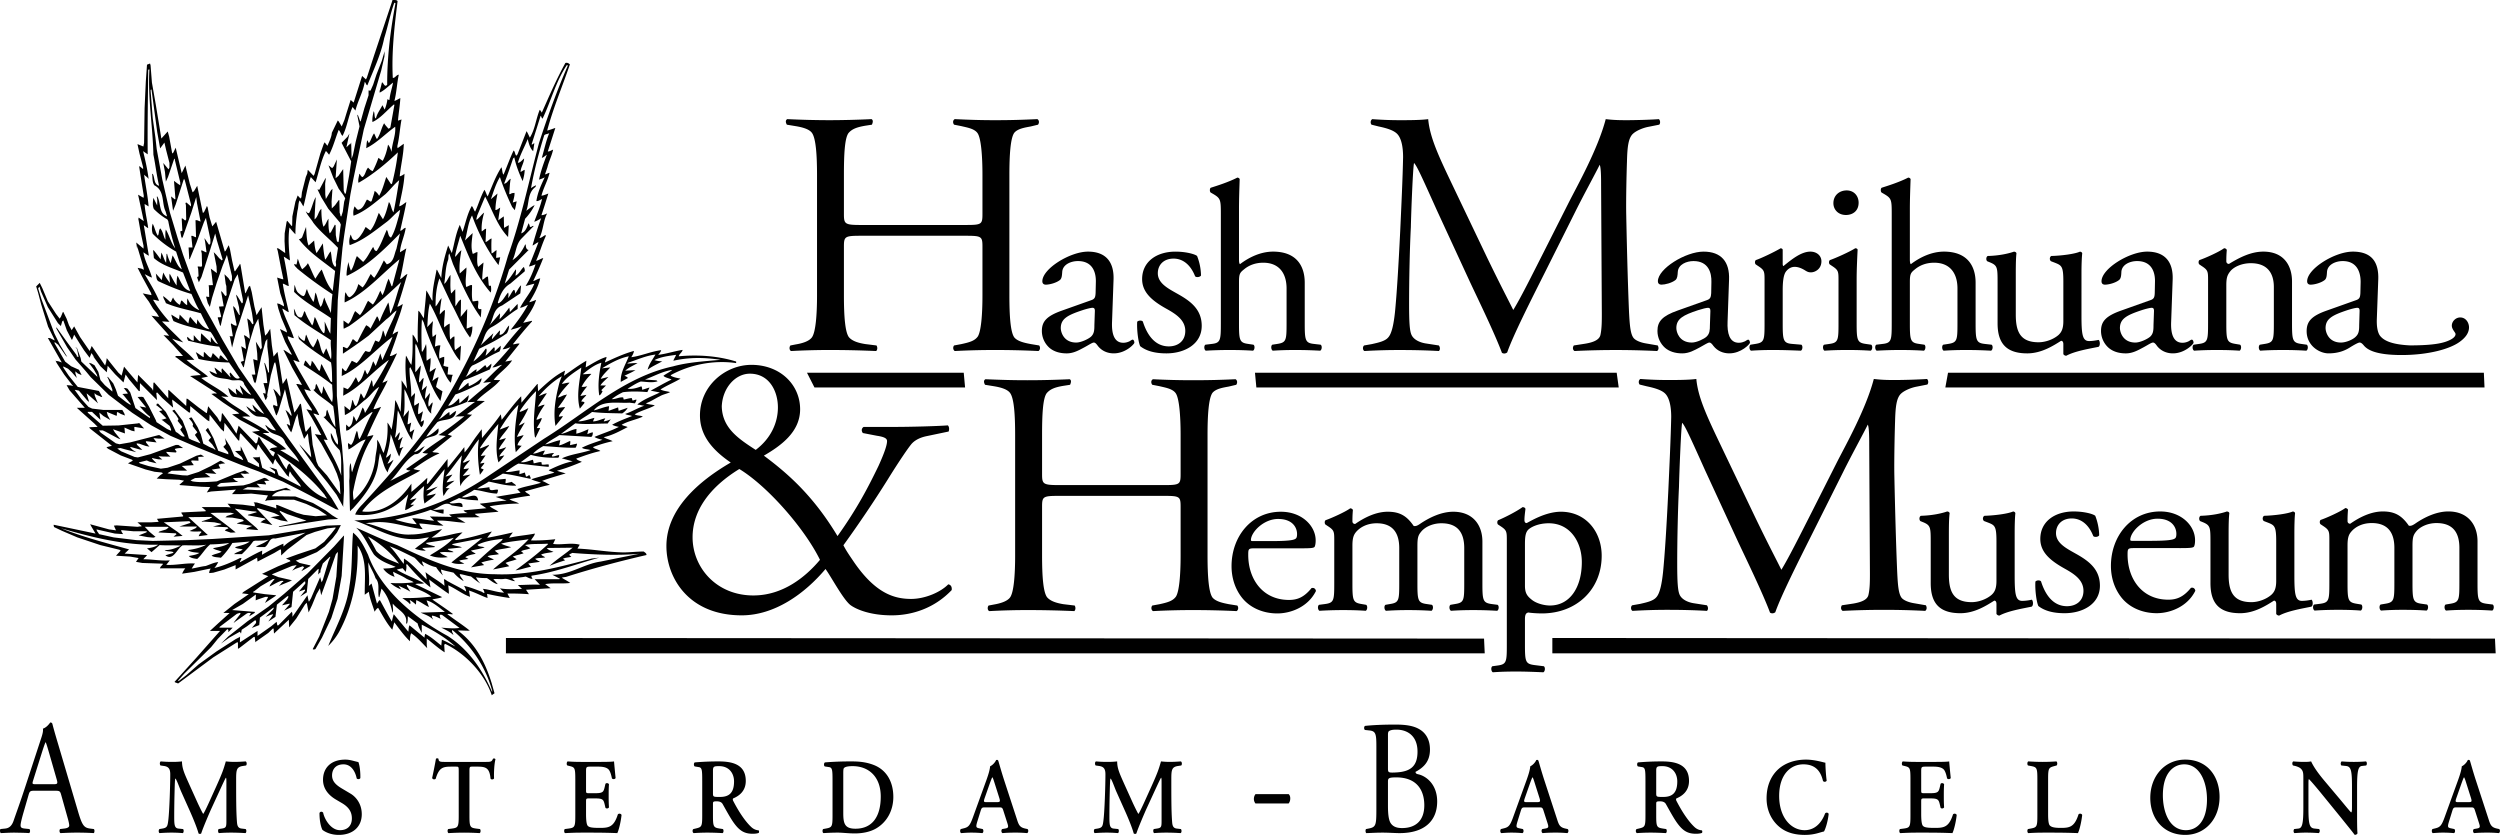 <svg width="248" height="83" fill="none" xmlns="http://www.w3.org/2000/svg"><path fill-rule="evenodd" clip-rule="evenodd" d="M80.054 36.978l.742 1.46h14.94l-.133-1.46H80.054zM124.494 36.978l.137 1.46h35.946l-.201-1.46h-35.882zM193.244 36.978l-.266 1.46h53.486l-.065-1.46h-53.155zM153.993 63.288v1.525h93.578l-.07-1.463-93.508-.062zM50.188 63.288v1.525h97.097l-.068-1.463-97.029-.062z" fill="#000"/><path fill-rule="evenodd" clip-rule="evenodd" d="M74.967 44.631c-1.701-1.105-3.326-2.164-3.367-4.33.08-1.829 1.354-3.232 2.787-3.232 1.932 0 2.782 1.747 2.782 3.345 0 1.52-.694 3.077-2.202 4.217zm-1.626 1.895c2.82 1.713 6.497 5.932 8.001 9.01-1.465 1.744-3.711 3.533-6.609 3.533-3.673 0-6.029-2.776-6.029-5.771 0-2.705 1.777-5.021 4.637-6.772zm.232 14.516c3.286 0 6.265-2.16 8.317-4.597.538.723 1.737 3.002 2.471 3.575.617.454 2.01 1.022 4.096 1.022 1.933 0 4.176-.644 5.95-2.505.043-.302-.072-.53-.342-.57-.732.76-2.283 1.446-3.675 1.446-1.664 0-3.512-.531-5.646-3.613-.383-.57-.768-1.102-1.078-1.71a118.79 118.79 0 004.404-6.534c1.009-1.633 2.13-3.308 2.437-3.607.35-.345.85-.57 1.428-.687l2.168-.454c.075-.191.075-.457-.075-.611-1.008.08-3.677.154-5.414.154h-2.941c-.232.151-.232.417-.074.608l1.39.269c.735.11 1.007.263 1.007.529 0 .343-.194 1.026-.852 2.472-1.009 2.086-2.13 4.255-4.062 6.949-2.395-3.987-4.908-6.192-7.306-7.977 1.703-.988 3.597-2.358 3.597-4.598 0-2.433-1.973-4.409-4.83-4.409-2.593 0-5.106 2.09-5.106 5.02 0 2.014 1.273 3.454 3.054 4.67-3.207 1.862-6.382 4.637-6.382 8.283 0 3.113 2.168 6.875 7.464 6.875zM100.702 55.097c0 2.003-.137 3.626-.488 4.146-.282.413-.988.618-1.618.726l-.528.1c-.141.176-.104.484.072.553a69.457 69.457 0 013.761-.103c1.613 0 3.092.034 4.672.103.14-.136.14-.377.037-.553l-1.127-.135c-.633-.105-1.262-.278-1.615-.691-.389-.52-.494-2.143-.494-4.146v-4.801c0-1.038.07-1.106 1.689-1.106h10.401c1.583 0 1.653.068 1.653 1.106v4.801c0 2.003-.143 3.559-.457 4.075-.315.449-.842.59-1.619.762l-.733.135c-.144.176-.107.45.07.553a74.824 74.824 0 014.006-.103c1.371 0 2.88.034 4.285.103.178-.103.211-.377.072-.553l-.847-.135c-.526-.105-1.266-.244-1.612-.657-.387-.524-.494-2.177-.494-4.18V43.144c0-1.934.107-3.66.494-4.178.346-.415 1.086-.521 1.612-.62l.743-.175c.139-.204.104-.452-.07-.552-1.445.068-2.603.1-4.22.1a77.34 77.34 0 01-3.969-.1c-.214.1-.214.378-.07.552l.699.136c.563.138 1.301.244 1.619.695.348.482.491 2.208.491 4.142v3.869c0 1.035-.07 1.107-1.653 1.107h-10.401c-1.619 0-1.689-.106-1.689-1.107v-3.87c0-1.965.07-3.625.46-4.14.352-.415.842-.593 1.649-.728l.669-.104c.108-.242.143-.452-.033-.552-1.548.068-2.814.1-4.218.1-1.408 0-2.533-.032-4.146-.1-.18.1-.18.31-.037.552l.842.136c.633.103 1.372.28 1.654.695.385.55.488 2.175.488 4.142v11.953z" fill="#000"/><path fill-rule="evenodd" clip-rule="evenodd" d="M124.261 53.677c-.17 0-.17-.069-.17-.117.025-.79 1.266-2.079 2.7-2.079 1.414 0 1.877.834 1.877 1.501 0 .316-.072.411-.15.462-.195.142-.728.233-2.527.233h-1.73zm4.72.717c1.023 0 1.365-.02 1.437-.165.043-.095.096-.284.096-.62 0-1.433-1.363-2.844-3.453-2.844-2.92 0-4.892 2.459-4.892 5.4 0 1.053.291 2.175 1.023 3.111.709.907 1.947 1.577 3.526 1.577 1.267 0 3.015-.598 3.823-2.223-.027-.215-.195-.36-.439-.29-.756.936-1.434 1.174-2.236 1.174-2.605 0-4.041-2.056-4.041-4.471 0-.598.025-.65.652-.65h4.504zM145.253 57.843c0 1.72-.019 1.94-.922 2.078l-.442.076c-.167.116-.12.523.055.594.678-.047 1.336-.07 2.214-.07.846 0 1.552.023 2.354.07.175-.07.221-.478.049-.594l-.582-.075c-.877-.12-.924-.358-.924-2.079v-4.115c0-1.651-.947-2.964-2.894-2.964-1.147 0-2.339.551-3.308 1.214-.221.149-.391.242-.613.2-.675-.984-1.36-1.414-2.576-1.414-1.167 0-2.315.576-3.233 1.214-.175 0-.27-.117-.27-.26 0-.213 0-.572.046-1.126-.046-.117-.17-.165-.268-.165-.484.358-1.868.98-2.43 1.172-.123.075-.123.33-.028.432l.221.147c.657.426.657.545.657 1.478v4.187c0 1.72-.025 1.958-.924 2.078l-.583.076c-.174.116-.124.523.047.594.757-.047 1.487-.07 2.359-.07.855 0 1.558.023 2.218.07.17-.07.215-.478.047-.594l-.44-.075c-.876-.14-.922-.358-.922-2.079v-3.71c0-.763.122-1.075.364-1.364.365-.426 1.046-.86 2.043-.86 1.511 0 2.238.86 2.238 2.463v3.471c0 1.72-.023 1.94-.924 2.078l-.439.076c-.17.116-.119.523.05.594a31.22 31.22 0 012.215-.07c.851 0 1.559.023 2.287.07.17-.07.22-.478.05-.594l-.509-.075c-.88-.12-.928-.358-.928-2.079v-3.661c0-.838.073-1.078.367-1.433.342-.432 1.092-.84 2.016-.84 1.533 0 2.262.84 2.262 2.463v3.471z" fill="#000"/><path fill-rule="evenodd" clip-rule="evenodd" d="M151.275 53.99c0-.79.072-1.146.292-1.407.268-.29 1.021-.674 2.069-.674 2.187 0 3.281 1.94 3.281 3.85 0 2.485-1.17 4.308-3.161 4.308-.511 0-1.264-.169-1.75-.53-.49-.38-.731-.667-.731-1.434V53.99zm-1.798 9.95c0 1.722-.024 1.96-.919 2.08l-.515.071c-.17.117-.12.526.052.6.674-.05 1.405-.074 2.283-.074.847 0 1.551.024 2.721.074.169-.074.217-.483.048-.6l-.951-.119c-.87-.121-.921-.336-.921-2.032v-2.511c0-.504.124-.623.341-.67.219.047.897.093 1.334.093 3.455 0 5.937-2.39 5.937-5.716 0-2.413-1.584-4.372-4.044-4.372-1.551 0-3.082.98-3.4 1.124-.168 0-.218-.143-.218-.31 0-.315.05-.671.101-1.102-.051-.121-.147-.166-.292-.166-.633.454-1.775 1.03-2.404 1.29-.125.074-.125.332-.029.43l.225.148c.651.426.651.545.651 1.478V63.94zM161.913 60.044c-.176.14-.135.484.038.555a58.39 58.39 0 013.477-.104c1.336 0 2.705.033 3.896.104.145-.104.145-.38 0-.555l-1.332-.207c-.597-.1-1.159-.381-1.368-.83-.174-.377-.245-1.136-.245-3.108 0-2.415.071-5.49.176-7.6.033-1.45.209-5.938.315-6.355.279.277.81 1.45 2.286 4.735l3.268 7.08c.811 1.723 2.454 5.111 3.16 7.01.142.103.353.103.526-.034.566-1.62 2.218-4.904 3.727-7.912l3.025-6.042c.805-1.621 2.002-3.8 2.423-4.66.141.273.141 1.415.141 2.033l.07 12.714c0 .725 0 1.519-.145 2.139-.1.488-.696.73-1.508.868l-1.127.17c-.14.209-.099.45.077.554a81.502 81.502 0 018.19 0c.174-.14.174-.345.067-.555l-1.192-.207c-.425-.068-.953-.24-1.201-.514-.314-.384-.387-1.212-.451-2.49-.141-3.177-.25-7.84-.287-9.707-.028-1.521.037-4.319.072-5.322.04-1.482.139-2.377.633-2.794.314-.275.948-.555 1.512-.656l1.054-.208c.139-.136.107-.449-.033-.553-.914.068-2.461.104-3.126.104-.674 0-1.267 0-2.149-.104-.772 2.97-2.81 6.598-3.621 8.187l-2.531 5.011c-1.224 2.413-2.317 4.59-3.018 5.73-.562-1.14-1.267-2.45-2.601-5.216l-3.025-6.32c-1.547-3.25-2.633-5.386-2.81-7.392-.775.104-2.006.104-2.814.104-1.266 0-2.246-.068-2.738-.104-.176.104-.212.38-.074.553l.706.174c.809.173 1.51.378 1.861.757.352.383.567 1.142.567 2.284-.041 2.032-.18 4.971-.287 7.318-.174 3.595-.351 6.39-.527 8.118-.104.97-.281 2.04-.665 2.452-.32.382-1.019.52-1.621.659l-.771.136z" fill="#000"/><path fill-rule="evenodd" clip-rule="evenodd" d="M193.328 52.983c0-1.17.026-1.672.076-2.077-.029-.096-.098-.147-.246-.169-.533.192-1.486.402-2.605.43-.17.074-.19.406-.047.527l.293.119c.728.31.728.526.728 2.036v3.992c0 1.938.805 2.989 2.949 2.989 1.435 0 2.621-.79 3.357-1.247.145 0 .216.121.216.339v.978a.345.345 0 00.292.166c.829-.45 2.237-.691 3.189-.883.196-.096.175-.576.022-.694a4.453 4.453 0 01-.946.118c-.682 0-.751-.715-.751-2.604v-4.02c0-.883.021-1.624.069-2.077-.026-.096-.098-.147-.218-.169-.536.238-1.873.402-2.846.43-.199.095-.199.432-.025.527l.315.119c.731.287.899.336.899 1.89v3.92c0 .744-.168 1.104-.486 1.388-.531.456-1.313.722-1.972.722-1.851 0-2.263-1.103-2.263-2.756v-3.994zM205.71 50.737c-1.852 0-3.312.98-3.312 2.727 0 1.317.996 2.151 2.409 2.939.903.503 1.872 1.103 1.872 2.203 0 1.028-.752 1.529-1.632 1.529-1.383 0-2.163-1.146-2.577-2.463-.123-.143-.438-.12-.558.022-.05.791.095 1.962.289 2.419.612.479 1.463.717 2.606.717 1.801 0 3.505-.907 3.505-2.728 0-1.699-1.192-2.511-2.483-3.226-.853-.482-1.873-1.005-1.873-1.984 0-.86.61-1.462 1.558-1.462.995 0 1.728.693 2.138 1.746.126.142.491.096.585-.07 0-.649-.173-1.41-.388-1.939-.222-.193-1.121-.43-2.139-.43zM211.498 53.652c-.175 0-.175-.069-.175-.117.029-.787 1.267-2.08 2.704-2.08 1.411 0 1.869.838 1.869 1.506 0 .312-.069.407-.146.455-.191.143-.728.236-2.524.236h-1.728zm4.719.72c1.025 0 1.362-.023 1.435-.166.049-.095.098-.286.098-.623 0-1.433-1.363-2.846-3.457-2.846-2.918 0-4.889 2.464-4.889 5.405 0 1.048.295 2.175 1.024 3.107.705.909 1.945 1.58 3.525 1.58 1.264 0 3.016-.597 3.822-2.222-.025-.217-.196-.363-.436-.29-.758.932-1.443 1.172-2.243 1.172-2.604 0-4.041-2.056-4.041-4.473 0-.595.028-.645.661-.645h4.501zM221.078 52.983c0-1.17.025-1.672.072-2.077-.021-.096-.098-.147-.243-.169-.533.192-1.48.402-2.605.43-.166.074-.191.406-.045.527l.292.119c.728.31.728.526.728 2.036v3.992c0 1.938.807 2.989 2.945 2.989 1.436 0 2.627-.79 3.355-1.247.149 0 .223.121.223.339v.978c.047.095.175.166.293.166.828-.45 2.234-.691 3.187-.883.196-.096.17-.576.025-.694a4.562 4.562 0 01-.953.118c-.681 0-.75-.715-.75-2.604v-4.02c0-.883.02-1.624.069-2.077-.022-.096-.096-.147-.219-.169-.531.238-1.875.402-2.846.43-.191.095-.191.432-.019.527l.31.119c.731.287.903.336.903 1.89v3.92c0 .744-.172 1.104-.491 1.388-.529.456-1.31.722-1.966.722-1.849 0-2.265-1.103-2.265-2.756v-3.994z" fill="#000"/><path fill-rule="evenodd" clip-rule="evenodd" d="M243.971 57.818c0 1.72-.028 1.937-.93 2.078l-.437.073c-.168.118-.121.526.048.6.686-.052 1.34-.074 2.217-.074.853 0 1.558.022 2.359.074.17-.074.217-.482.049-.6l-.582-.073c-.881-.116-.925-.358-.925-2.078v-4.113c0-1.65-.953-2.97-2.897-2.97-1.144 0-2.34.549-3.306 1.222-.225.144-.393.239-.61.193-.683-.983-1.361-1.414-2.58-1.414-1.169 0-2.316.576-3.236 1.22-.172 0-.265-.118-.265-.261 0-.214 0-.572.045-1.128-.045-.117-.168-.165-.268-.165-.484.358-1.873.983-2.433 1.17-.125.074-.125.336-.022.433l.219.145c.656.43.656.55.656 1.48v4.188c0 1.72-.025 1.962-.924 2.078l-.585.073c-.172.118-.123.526.048.6.754-.052 1.49-.074 2.359-.074.854 0 1.557.022 2.217.074.168-.074.219-.482.051-.6l-.445-.073c-.873-.14-.918-.358-.918-2.078v-3.709c0-.767.119-1.077.365-1.363.361-.431 1.041-.858 2.039-.858 1.513 0 2.242.858 2.242 2.459v3.47c0 1.721-.029 1.938-.927 2.079l-.436.073c-.172.118-.125.526.045.6a27.7 27.7 0 012.213-.074c.856 0 1.56.022 2.294.074.168-.074.219-.482.047-.6l-.512-.073c-.877-.116-.927-.358-.927-2.078v-3.662c0-.836.076-1.075.365-1.432.343-.431 1.096-.836 2.019-.836 1.535 0 2.268.836 2.268 2.459v3.47zM135.321 34.27c-.174.138-.14.483.037.551a60.323 60.323 0 013.478-.1c1.325 0 2.698.032 3.896.1.143-.1.143-.379 0-.551l-1.332-.206c-.599-.102-1.161-.383-1.373-.832-.179-.378-.245-1.138-.245-3.108 0-2.418.066-5.49.175-7.597.03-1.453.204-5.941.316-6.358.282.278.808 1.453 2.284 4.733l3.269 7.08c.809 1.725 2.46 5.113 3.163 7.012.138.105.354.105.526-.034.564-1.623 2.213-4.902 3.726-7.905l3.026-6.048c.808-1.626 2.001-3.802 2.423-4.659.139.272.139 1.413.139 2.032l.072 12.713c0 .726 0 1.52-.139 2.139-.113.488-.705.73-1.51.862l-1.128.175c-.141.21-.108.451.072.552a84.424 84.424 0 014.144-.1c1.162 0 2.635.032 4.043.1.174-.136.174-.342.065-.551l-1.19-.206c-.42-.07-.949-.241-1.195-.52-.313-.376-.39-1.208-.459-2.487-.141-3.174-.245-7.841-.281-9.706-.034-1.517.036-4.316.072-5.317.037-1.485.137-2.382.634-2.799.319-.277.946-.553 1.508-.657l1.055-.21c.141-.137.105-.446-.035-.55-.916.069-2.457.104-3.125.104-.673 0-1.265 0-2.144-.104-.777 2.97-2.816 6.598-3.625 8.187l-2.529 5.006c-1.225 2.418-2.316 4.6-3.018 5.738-.568-1.138-1.267-2.454-2.607-5.221l-3.019-6.319c-1.546-3.248-2.636-5.385-2.814-7.39-.772.103-2 .103-2.809.103-1.266 0-2.243-.068-2.739-.104-.174.104-.211.382-.074.55l.708.177c.807.17 1.506.379 1.859.76.349.376.565 1.138.565 2.281-.038 2.036-.178 4.969-.285 7.318-.176 3.595-.35 6.391-.526 8.119-.107.969-.281 2.038-.666 2.451-.316.383-1.015.52-1.616.659l-.772.136z" fill="#000"/><path fill-rule="evenodd" clip-rule="evenodd" d="M166.293 32.543c0-.935.705-1.29 2.141-1.768.439-.143.846-.24.997-.24.145 0 .24.048.24.31l-.047 1.41c0 .501-.025.837-.316 1.123-.24.24-.998.603-1.48.603-1.244 0-1.535-1.033-1.535-1.438zm.144-1.742c-1.555.545-2.018 1.097-2.018 2.028 0 .67.294 1.267.754 1.676.414.356 1.001.55 1.702.55.683 0 1.216-.313 1.753-.599.49-.262.781-.475.948-.475.146 0 .292.187.393.332.41.525.998.741 1.577.741 1.193 0 2.05-.934 2.05-1.051 0-.169-.08-.31-.173-.31-.076 0-.198.094-.319.165-.148.07-.365.145-.61.145-.948 0-1.167-.979-1.119-2.085l.146-4.157c.078-1.793-.779-2.8-2.528-2.8-1.781 0-4.532 1.698-4.532 2.943 0 .214.128.334.347.334.365 0 1.022-.165 1.39-.452.19-.146.216-.432.239-.818.049-.74.875-1.07 1.559-1.07 1.506 0 1.801 1.193 1.775 2.074l-.02 1.106c-.029.355-.053.569-.419.693l-2.895 1.03z" fill="#000"/><path fill-rule="evenodd" clip-rule="evenodd" d="M175.044 32.04c0 1.721-.022 1.94-.924 2.08l-.467.074c-.17.12-.12.526.052.594a31.03 31.03 0 012.237-.068c.848 0 1.559.022 2.702.068.169-.068.22-.475.049-.594l-.879-.075c-.927-.068-.97-.358-.97-2.078V28.79c0-.818.072-1.506.316-1.843.197-.262.489-.475.874-.475.344 0 .711.143 1.073.379.167.096.29.167.538.167.384 0 1.04-.306 1.04-1.098 0-.572-.483-.959-1.093-.959-.899 0-1.823.741-2.676 1.435-.044-.02-.072-.097-.072-.214v-1.386c0-.096-.074-.143-.196-.17-.608.36-1.899.983-2.457 1.17-.123.075-.123.337-.024.432l.218.147c.659.427.659.546.659 1.48v4.186zM183.189 18.89c-.707 0-1.316.477-1.316 1.267 0 .642.485 1.17 1.242 1.17.657 0 1.26-.383 1.26-1.221 0-.67-.459-1.216-1.186-1.216zm-.809 13.15c0 1.722-.022 1.962-.925 2.081l-.508.074c-.168.117-.117.524.046.594.687-.048 1.413-.07 2.29-.07.852 0 1.56.022 2.287.07.171-.07.221-.477.052-.594l-.517-.074c-.871-.119-.926-.359-.926-2.08V27.74c0-.985.055-2.131.097-2.97-.019-.095-.116-.142-.237-.142-.559.356-1.949.98-2.504 1.17-.126.075-.126.337-.024.431l.215.145c.654.43.654.546.654 1.48v4.186zM187.659 32.04c0 1.721-.021 1.985-.924 2.08l-.607.074c-.171.12-.122.526.046.594a38.84 38.84 0 012.388-.068c.849 0 1.557.022 2.284.068.17-.068.218-.497.05-.594l-.513-.075c-.875-.116-.925-.358-.925-2.078v-4.019c0-.835.073-.958.515-1.31.439-.365 1.068-.65 1.898-.65 1.554 0 2.31 1.028 2.31 2.56v3.419c0 1.72-.027 1.94-.924 2.078l-.49.075c-.164.12-.119.526.048.594a32.35 32.35 0 012.263-.068c.855 0 1.561.022 2.433.068.172-.068.224-.475.052-.594l-.663-.075c-.868-.094-.92-.358-.92-2.078v-3.994c0-1.672-.826-3.086-3.143-3.086-1.232 0-2.403.577-3.279 1.245-.074-.05-.1-.238-.1-.455v-5.02c0-1.055.05-2.251.073-2.968a.264.264 0 00-.24-.143c-.878.453-2.023.811-2.627 1.003-.119.074-.119.409 0 .482l.239.139c.735.432.756.577.756 1.987v10.81zM199.966 27.21c0-1.17.022-1.674.066-2.08-.023-.097-.095-.144-.24-.168-.535.19-1.486.407-2.603.431-.17.072-.199.405-.051.526l.295.12c.727.307.727.529.727 2.035v3.993c0 1.935.808 2.988 2.943 2.988 1.437 0 2.628-.791 3.355-1.245.152 0 .226.12.226.335v.98c.047.096.174.166.291.166.828-.454 2.236-.691 3.192-.883.191-.096.164-.575.019-.69-.34.07-.656.115-.947.115-.682 0-.756-.715-.756-2.604V27.21c0-.882.024-1.629.074-2.08-.025-.097-.096-.144-.221-.168-.533.242-1.878.407-2.845.431-.191.097-.191.431-.022.526l.313.12c.729.289.902.335.902 1.886v3.926c0 .74-.173 1.097-.487 1.386-.532.457-1.317.716-1.972.716-1.851 0-2.259-1.1-2.259-2.751V27.21zM210.297 32.543c0-.935.708-1.29 2.14-1.768.44-.143.855-.24 1-.24.147 0 .239.048.239.31l-.049 1.41c0 .501-.023.837-.309 1.123-.251.24-1.003.603-1.491.603-1.239 0-1.53-1.033-1.53-1.438zm.143-1.742c-1.554.545-2.018 1.097-2.018 2.028 0 .67.293 1.267.756 1.676.415.356.992.55 1.701.55.68 0 1.216-.313 1.753-.599.485-.262.777-.475.952-.475.146 0 .289.187.388.332.41.525.998.741 1.578.741 1.195 0 2.049-.934 2.049-1.051 0-.169-.079-.31-.172-.31-.081 0-.194.094-.319.165-.143.07-.363.145-.605.145-.953 0-1.173-.979-1.125-2.085l.149-4.157c.074-1.793-.779-2.8-2.527-2.8-1.779 0-4.53 1.698-4.53 2.943 0 .214.12.334.342.334.366 0 1.022-.165 1.387-.452.196-.146.225-.432.241-.818.049-.74.879-1.07 1.555-1.07 1.513 0 1.805 1.193 1.778 2.074l-.022 1.106c-.021.355-.046.569-.416.693l-2.895 1.03z" fill="#000"/><path fill-rule="evenodd" clip-rule="evenodd" d="M219.04 32.04c0 1.721-.021 1.963-.917 2.08l-.51.074c-.17.12-.126.526.049.594a33.364 33.364 0 012.286-.068c.85 0 1.557.022 2.214.068.167-.068.219-.475.051-.594l-.44-.075c-.877-.139-.923-.358-.923-2.078v-3.66c0-.692.046-1.027.366-1.434.335-.453 1.142-.837 2.066-.837 1.654 0 2.283 1.003 2.283 2.366v3.565c0 1.72-.024 1.94-.921 2.078l-.464.075c-.167.12-.124.526.046.594.66-.046 1.387-.068 2.268-.068.849 0 1.555.022 2.285.068.175-.068.219-.475.047-.594l-.53-.075c-.879-.116-.929-.358-.929-2.078v-4.115c0-1.599-.826-2.965-2.847-2.965-1.238 0-2.384.597-3.407 1.22-.168 0-.263-.118-.263-.261 0-.218 0-.572.046-1.124-.046-.12-.168-.17-.27-.17-.48.36-1.872.983-2.431 1.17-.124.075-.124.337-.025.432l.214.147c.656.427.656.546.656 1.48v4.186zM230.697 32.543c0-.935.707-1.29 2.141-1.768.435-.143.851-.24.995-.24.148 0 .24.048.24.31l-.042 1.41c0 .5-.029.837-.32 1.123-.29.315-.997.603-1.486.603-1.236 0-1.528-1.034-1.528-1.438zm2.701-7.582c-1.777 0-4.529 1.698-4.529 2.943 0 .214.125.334.342.334.364 0 1.02-.165 1.389-.453.193-.145.216-.431.238-.817.055-.74.879-1.07 1.555-1.07 1.513 0 1.782 1.239 1.782 2.074l-.025 1.106c-.023.354-.051.569-.416.693l-2.896 1.03c-1.557.545-2.018 1.097-2.018 2.052 0 1.437 1.266 2.201 2.169 2.201.948 0 1.601-.266 2.062-.55.463-.288.879-.523 1.022-.523.148 0 .268.115.394.258.342.433 1.144.98 3.773.98 2.649 0 4.794-.596 5.765-1.31.539-.388.922-.863.922-1.435 0-.433-.288-.983-.877-.983-.437 0-.828.385-.828.812 0 .383.369.673.369.838 0 .193-.167.38-.487.552-.562.288-1.433.57-4.036.57-1.971-.095-2.627-.544-2.949-.93-.289-.357-.358-1.052-.338-1.653l.142-3.919c.075-1.793-.675-2.8-2.525-2.8zM81.049 29.295c0 2.004-.142 3.628-.492 4.15-.281.413-.988.62-1.621.722l-.526.103c-.142.174-.106.484.069.552a70.66 70.66 0 013.763-.103c1.616 0 3.092.035 4.674.103.142-.137.142-.378.033-.552l-1.123-.14c-.633-.103-1.269-.272-1.617-.685-.385-.522-.492-2.146-.492-4.15v-4.801c0-1.031.07-1.106 1.687-1.106h10.404c1.582 0 1.652.075 1.652 1.106v4.801c0 2.004-.143 3.56-.457 4.079-.317.449-.846.586-1.617.757l-.74.139c-.14.174-.104.45.07.552a75.967 75.967 0 014.007-.103c1.373 0 2.885.035 4.291.103.172-.103.209-.378.07-.552l-.84-.14c-.533-.103-1.272-.242-1.622-.655-.389-.518-.491-2.176-.491-4.18V17.347c0-1.937.102-3.665.491-4.18.35-.416 1.089-.52 1.622-.621l.731-.177c.142-.208.109-.446-.07-.552-1.438.069-2.6.106-4.217.106-1.371 0-2.566-.037-3.972-.106-.21.106-.21.384-.07.552l.705.14c.56.138 1.297.242 1.615.691.351.482.494 2.21.494 4.147v3.866c0 1.037-.07 1.105-1.652 1.105H85.404c-1.617 0-1.687-.102-1.687-1.105v-3.866c0-1.967.07-3.629.455-4.147.352-.413.845-.586 1.654-.727l.67-.104c.1-.238.141-.446-.039-.552a91.131 91.131 0 01-4.215.106 90.59 90.59 0 01-4.148-.106c-.177.106-.177.314-.037.552l.846.14c.634.105 1.373.278 1.654.691.38.55.492 2.18.492 4.147v11.948zM105.229 32.543c0-.935.707-1.29 2.142-1.768.436-.143.85-.24.995-.24.148 0 .245.048.245.31l-.048 1.41c0 .501-.026.837-.315 1.123-.244.24-1.002.603-1.486.603-1.244 0-1.533-1.033-1.533-1.438zm.145-1.742c-1.557.545-2.02 1.097-2.02 2.028 0 .67.295 1.267.754 1.676.414.356 1 .55 1.707.55.68 0 1.215-.313 1.752-.599.486-.262.779-.475.947-.475.145 0 .289.187.392.332.412.525.993.741 1.578.741 1.194 0 2.044-.934 2.044-1.051 0-.169-.073-.31-.17-.31-.075 0-.192.094-.315.165-.148.07-.365.145-.611.145-.948 0-1.165-.979-1.117-2.085l.148-4.157c.07-1.793-.781-2.8-2.533-2.8-1.777 0-4.529 1.698-4.529 2.943 0 .214.127.334.344.334.363 0 1.019-.165 1.388-.452.192-.146.215-.432.241-.818.05-.74.878-1.07 1.558-1.07 1.506 0 1.8 1.193 1.777 2.074l-.025 1.106c-.025.355-.049.569-.414.693l-2.896 1.03zM116.606 24.962c-1.848 0-3.307.979-3.307 2.727 0 1.312.995 2.155 2.41 2.94.897.502 1.871 1.1 1.871 2.198 0 1.032-.754 1.535-1.631 1.535-1.384 0-2.163-1.148-2.579-2.465-.121-.14-.436-.119-.561.022-.046.792.098 1.966.295 2.419.602.477 1.461.717 2.605.717 1.797 0 3.502-.909 3.502-2.732 0-1.693-1.195-2.507-2.481-3.22-.853-.484-1.874-1.007-1.874-1.992 0-.858.607-1.457 1.558-1.457.996 0 1.725.694 2.139 1.75.123.142.488.094.587-.074a5.51 5.51 0 00-.39-1.937c-.221-.19-1.121-.431-2.144-.431zM121.108 32.04c0 1.721-.027 1.985-.924 2.08l-.609.074c-.17.12-.121.526.043.594a39.172 39.172 0 012.388-.068c.852 0 1.558.022 2.289.068.171-.068.217-.497.042-.594l-.504-.075c-.877-.116-.924-.358-.924-2.078v-4.019c0-.835.068-.958.511-1.31.436-.365 1.069-.65 1.897-.65 1.555 0 2.312 1.028 2.312 2.56v3.419c0 1.72-.026 1.94-.926 2.078l-.489.075c-.169.12-.117.526.051.594a32.38 32.38 0 012.262-.068c.855 0 1.555.022 2.432.068.171-.068.222-.475.047-.594l-.652-.075c-.877-.094-.924-.358-.924-2.078v-3.994c0-1.672-.828-3.086-3.143-3.086-1.234 0-2.404.577-3.28 1.245-.076-.05-.098-.238-.098-.455v-5.02c0-1.055.047-2.251.068-2.968a.26.26 0 00-.238-.143c-.879.453-2.021.811-2.629 1.003-.121.074-.121.409 0 .482l.241.139c.73.432.757.577.757 1.987v10.81zM32.204 49.085c.051.127.17.248.234.374-1.578-.484-2.593-1.995-3.605-3.293.014-.078-.094-.129-.131-.179-.158.14-.238.362-.267.582-.365-.417-.629-1.051-.944-1.57 1.723 1.088 3.391 2.45 4.713 4.086zm21.543-33.427c.174-.036.332-.208.502-.312-.303.803-.608 1.625-.777 2.477.158-.054.382-.129.564-.234-.35.752-.71 1.515-.826 2.357.197.028.38-.129.564-.206-.173.738-.504 1.52-.777 2.256.224-.056.46-.207.689-.352-.322.844-.611 1.83-.863 2.713.213-.069.369-.274.594-.327l-.946 2.4c.206-.014.446-.131.655-.208-.247.751-.553 1.476-.986 2.15l.867-.233c-.33.856-1.002 1.578-1.42 2.396.26-.025.527-.194.787-.297-.471.873-1.066 1.674-1.711 2.476.357-.093.75-.194 1.094-.35a28.892 28.892 0 00-1.9 2.28c.275.015.527-.13.78-.204-.583.711-1.173 1.345-1.794 2.008.328.012.636-.208.965-.26-.678.568-1.258 1.202-1.877 1.786l.791-.09c-.752.637-1.619 1.324-2.359 2.008l.767-.024c-.676.453-1.295 1.013-1.968 1.452l.898-.026c-.832.675-1.677 1.323-2.558 1.867l.724.09c-.791.555-1.558 1.036-2.32 1.662.162.063.38.063.568.087l-2.178 1.52c.055.152.277.127.421.165L38.7 47.71c.875-.818 1.4-2.022 2.467-2.657.517.04.672-.481.978-.78-.365.091-.646.532-1.07.56.397-.388.662-.853 1.041-1.234.437-.397 1.467-.179 1.387-.997-.014-.038.015-.075-.026-.099-.353.306-.74.67-1.19.814.294-.481.715-.985 1.098-1.442.608-.346 1.697-.073 1.844-1.021l.029-.095c-.212.083-.437.294-.648.46-.013-.041-.013-.222-.039-.352-.358.22-.689.585-1.068.75.354-.322.423-.858.843-1.074a12.903 12.903 0 001.977-.674c.121-.208.16-.467.184-.675l-.921.818c-.052-.18 0-.312-.052-.494-.305.314-.672.727-1.078.727l.718-1.113c.82-.273 1.587-.663 2.363-1.04.108-.17.276-.384.21-.582-.354.363-.79.623-1.24.812l-.038-.356c-.301.205-.633.581-1 .76.117-.335.317-.724.566-1.018.868-.302 1.7-.703 2.543-1.054.108-.18.188-.386.16-.584l-.447.417-.148-.274c-.289.236-.576.507-.896.701l.03-.286c-.374.184-.718.572-1.097.763.289-.321.317-.85.684-1.135.924-.39 1.74-.99 2.664-1.378.12-.167.156-.363.14-.584l-.589.557c-.055-.102.07-.312-.077-.41-.291.298-.527.582-.83.85.024-.232.157-.452.075-.695h-.076a5.17 5.17 0 01-1.215 1.27l.58-1.27c.939-.456 1.875-.91 2.747-1.533a1.53 1.53 0 00.221-.776c-.328.285-.449.905-.935.933-.029-.157.078-.296 0-.441l-.756.868c-.047-.179.085-.387.127-.584l-1.273 1.208c.375-.557.388-1.441 1.099-1.818.918-.477 1.699-1.267 2.582-1.799 0-.167.025-.348-.01-.503l-.767.815c.01-.169-.028-.312-.053-.455-.276.377-.619.816-.961 1.158.012-.212.064-.418.04-.588l-1.046 1.206c.436-.646.32-1.633 1.258-1.981l1.806-1.205.077-.803c-.23.205-.37.566-.593.84a.697.697 0 00-.078-.375h-.07c-.224.244-.314.556-.547.804.022-.197.071-.363 0-.547-.32.339-.519.873-.968 1.078l-.053-.066c.213-.713.488-1.462 1.238-1.892l1.428-1.218c.041-.14-.026-.298-.08-.441-.303.233-.436.686-.832.872.017-.224.088-.431.029-.639-.318.468-.637 1.012-1.093 1.402l.431-1.375 1.939-1.944c-.185-.024-.25-.181-.279-.362.014-.09-.035-.146-.05-.222-.252.584-.663 1.22-1.276 1.593.357-.675.316-1.5.854-2.1l1.252-1.282c-.13-.076-.237.167-.383.065-.012-.129-.066-.234-.118-.348-.169.362-.279.854-.74 1.009l.387-1.45c.394-.414.705-.867.947-1.35-.28.119-.553.363-.83.56.303-.741.104-1.776.91-2.36l.066-.168c-.16.05-.347.167-.505.284.31-1.75.78-3.539 1.312-5.251.142-.14.352-.104.496-.208-.328.778-.496 1.637-.738 2.452zM15.689 54.036c-.304.233-.71.31-1.107.36l.449.377.805-.701c.68.054 1.422 0 2.109.054-.49.242-1.031.466-1.611.441.215.191.595.076.858.206v.076l-.788.236c.788.61 1.143-.663 1.709-.987.727-.026 1.614.065 2.349-.062-.537.295-1.187.45-1.846.531.304.234.751.218 1.159.282-.275.185-.68.236-1.04.303.146.205.528.255.829.295.479-.429.78-1.025 1.285-1.44a17.224 17.224 0 001.895-.143c-.444.338-1.067.39-1.62.522.237.181.594.194.856.349-.32.19-.711.205-.992.388.266.181.61.145.926.207.425-.426.83-.944 1.136-1.466l1.715-.143c-.412.324-.965.405-1.451.558.14.18.549.135.76.232-.248.207-.62.247-.854.457h.776c.433-.415.806-.806 1.122-1.27l.188-.067c.434 0 .922.016 1.328-.09-.356.323-.832.476-1.253.676.267.089.595.038.897.052.413-.252.413-.96 1.016-.846l3.012-.584c-.735.441-1.54.751-2.182 1.378l-.014-.286c-.712.3-1.419.699-2.123 1.103l.026-.415c-.765.333-1.49.776-2.226 1.164.025-.155.144-.273.172-.426h-.147c-.817.4-1.645.779-2.543.986.155-.18.28-.378.38-.585-.434.04-.844.255-1.25.39-.448.048-.923.182-1.385.256.1-.165.205-.348.33-.503-.965-.067-1.89.193-2.85.13l.352-.443c-.879.067-1.764-.112-2.62-.112.09-.146.275-.262.356-.416l-2.22-.143.439-.418c-2.282-.635-4.575-1.227-6.753-2.097 3.074.896 6.28 1.71 9.64 1.634zM39.44.117c-.305 2.447-.608 5.04-.475 7.609.224.039.368-.324.595-.314-.187.862-.216 1.766-.435 2.598.197-.042.387-.197.59-.276-.039.726-.184 1.557-.234 2.232l.353-.116c-.168.865-.21 1.784-.42 2.642l.026.21.617-.444c-.022 1.088-.3 2.14-.405 3.24a1.35 1.35 0 00.473-.261c-.037 1.104-.328 2.153-.525 3.23.247-.052.488-.287.71-.426-.16.93-.407 1.899-.609 2.846.202.014.344-.297.545-.28-.12.841-.531 1.615-.57 2.42l.633-.388c-.235.973-.37 2.048-.633 3.06.254-.08.466-.428.74-.518-.318 1.061-.619 2.177-1.002 3.236.186 0 .368-.169.543-.257-.227 1.025-.69 2.032-1.02 3.02.188-.104.37-.285.57-.285-.24.818-.557 1.62-.835 2.423.256 0 .477-.18.713-.27-.435.959-.951 1.941-1.448 2.917a2.06 2.06 0 00.524-.236c-.408.947-1.054 1.869-1.418 2.864.246-.016.512-.153.76-.23a55.625 55.625 0 00-1.385 2.939l.625-.141c-.109.31-.387.623-.544.957-.741 1.456-1.161 3.029-1.477 4.668-.014.28.015.547.063.826 1.216-1.087 1.93-2.465 2.14-4.004.03-.673.267-1.268.17-1.982.33.325.396.895.658 1.31.344-1.013.44-1.906.381-3.021.136.17.306.455.412.702.187-1 .303-1.87.358-2.929.249.375.356.778.54 1.165.038-1.047.13-2.058.09-3.124l.554.832c-.142-1.025-.224-2.191-.117-3.28.18.232.29.631.54.907.146-.987.118-1.986.118-2.997.227.183.346.574.53.82-.058-1.068 0-2.065.04-3.189.237.158.33.504.549.737.067-.92.188-1.825.239-2.747.187.256.381.663.572.997l.051-.012c-.05-1.061.221-2.05.396-3.031h.05l.42.816c.057-1.152.35-2.19.679-3.225l.365.747c.252-.916.386-1.927.791-2.797l.275.7c.293-.867.462-1.776.91-2.568.147.105.188.393.334.559.337-.716.536-1.48.924-2.168.141.198.182.447.325.653.427-.977.77-1.984 1.362-2.89.1.231.067.594.209.734.34-.79.62-1.615 1-2.398.16.12.12.368.264.521l.123-.14.895-2.297c.103.143.222.43.328.639.515-.818.607-1.86.976-2.751.065.014.15.178.21.274.739-1.66 1.454-3.32 2.337-4.925.168-.064.326.022.45.141-.75 2.191-1.653 4.316-2.255 6.56.25-.054.537-.171.81-.26l-.747 2.333c.187.013.357-.12.527-.181-.117.581-.42 1.151-.566 1.75l-.237.7c.141.01.276-.134.449-.143-.173.764-.607 1.478-.803 2.268.21-.028.462-.133.684-.221a89.21 89.21 0 01-.684 2.15c.181 0 .392-.088.567-.18-.386.724-.386 1.684-.769 2.449.224-.012.412-.234.622-.31v.142c-.37.788-.595 1.632-.95 2.424.236-.028.46-.22.711-.272-.29.739-.633 1.528-1.001 2.284.225-.044.436-.236.699-.264-.198.83-.615 1.62-1.096 2.363.212-.043.464-.146.688-.236-.239.801-.788 1.539-1.28 2.278l.87-.204v.075c-.673.725-1.283 1.489-1.898 2.258.211.014.446-.117.672-.062l-1.424 1.781.682-.126c-.471.725-1.265 1.22-1.83 1.928.211.04.436.017.646.032-.646.8-1.607 1.278-2.323 2.044l.805.028c-.536.385-1.171.893-1.78 1.307.174.015.332.065.517.04-.713.686-1.599 1.384-2.417 1.983l.424.143-1.96 1.58c.219.091.498.025.708.144-.926.387-1.756.97-2.584 1.545.21.088.461.098.685.164-1.98 1.14-4.222 1.995-5.75 4.007l.024.052c2.072.218 3.732-1.141 4.843-2.765v.82c.5-.401 1.067-.918 1.571-1.4.023.193-.057.398-.029.608l.09-.028 1.954-2.447c.014.276-.024.62.024.87.527-.663 1.11-1.362 1.638-2.05l.026.533c.396-.433.74-1.01 1.107-1.518l.594-.79.025.88c.608-.723 1.303-1.542 1.871-2.356l.083.544c.608-.726 1.225-1.606 1.936-2.335l.026.636 1.57-1.854.053.028c-.024.247.041.452.013.696.81-.751 1.705-1.592 2.692-2.046l-.118.51c.713-.496 1.463-1.053 2.231-1.495l-.069.663c.647-.364 1.317-.816 2.061-1.04.021.184-.134.35-.15.549.923-.42 1.872-.87 2.876-1.143-.016.208-.147.428-.262.62.998-.128 1.934-.565 2.963-.696-.026.155-.168.32-.3.463.804-.09 1.592-.363 2.425-.491-.024.233-.332.39-.381.636 1.898-.181 3.902-.04 5.695.52v.153c-2.24-.322-4.561.155-6.437 1.166l-.063.077c.276.171.645.233.987.298-.594.362-1.344.662-1.993 1.075.29.16.635.17.953.26-.263.157-.7.222-1.017.415-.475.223-.897.53-1.387.7.266.142.61.102.887.21-.582.337-1.371.502-1.992.88.21.158.572.089.803.232-.686.313-1.436.427-2.096.804.187.128.408.128.592.233-.764.39-1.512.816-2.37.998.208.169.605.23.88.402-.672.143-1.316.339-1.951.583.148.207.517.207.738.39-.828.181-1.606.463-2.396.752.09.17.367.22.555.324-.795.334-1.623.66-2.469.88.275.102.58.183.87.261-.763.242-1.58.45-2.347.75.276.088.529.26.78.386-.843.173-1.637.43-2.465.639.117.208.45.258.498.441-.7.09-1.373.205-2.045.35.281.206.66.23.947.43-.997.008-1.978.11-2.912.267.25.222.594.327.873.544l-2.347.208c.09.13.33.236.504.328-.78.048-1.53 0-2.285.048l.857.506c-.939-.024-1.857-.258-2.823-.207.16.221.42.324.636.495-.797 0-1.57-.181-2.393-.213.028.185.202.379.33.561-1.698-.171-3.335-.92-5.124-.636-.172-.014-.373.04-.545.053 1.531.273 2.85 1.22 4.49 1.115 1.107 0 2.076-.324 3.106-.532-.274.297-.686.609-1.053.842 1.105 0 2.068-.405 3.083-.517l-.75.697.092.066c1.226-.169 2.387-.53 3.56-.856-.103.196-.33.405-.449.625.832-.143 1.733-.35 2.535-.532-.12.181-.275.334-.357.532.803-.198 1.715-.248 2.543-.42-.024.234-.276.442-.383.68.807.022 1.626-.03 2.41-.117l-.219.467c.859.127 1.783-.157 2.64.077l-.226.386c1.582.065 2.992.35 4.562.379.594 0 1.363-.09 2.015-.09.092.09.303.178.266.35-2.689.62-5.35 1.331-7.951 2.163-.146.036-.302.026-.44.09.271.183.575.322.835.516-.787.105-1.7-.026-2.49.117l.55.405-2.452.153.294.44a23.012 23.012 0 00-2.138-.063l.238.44a27.06 27.06 0 01-2.255-.412l.052.413c-.611-.208-1.201-.544-1.839-.738l.098.62c-.741-.26-1.407-.803-2.16-1.141.023.245.077.57.052.846a42.947 42.947 0 01-1.953-1.426l.141.787c-.813-.608-1.648-1.489-2.348-2.33l-.064.115c.056.23 0 .465-.049.675l-.307-.363c-.195.05-.392.068-.577.152.855.522 1.816.855 2.712 1.336-.262.11-.615-.01-.879.09l2.661 1.285c-.239.12-.661.156-.97.235.63.45 1.38.932 2.053 1.45-.186.078-.369-.065-.565.012.707.544 1.512 1.047 2.227 1.631-.367.029-.806-.036-1.19-.008 1.807 1.321 2.746 3.253 3.354 5.194l.29 1.023c-.093.08-.186.118-.268.208-.696-2.1-2.553-4.109-4.627-5.104l-.094.09.043.75c-.592-.373-1.199-.918-1.783-1.373.028.286-.027.66.057.962-.49-.483-.993-1.089-1.596-1.482-.107.235-.12.504-.12.794-.569-.532-1.067-1.245-1.556-1.881l-.197.738c-.572-.66-.977-1.452-1.398-2.164-.145.041-.262.235-.356.376-.2-.66-.48-1.283-.57-1.98l-.406.296c-.027-1.738.274-3.434-.71-4.872.089 3.05-.466 6.053-1.85 8.578a6.219 6.219 0 01-1.063 1.373c.775-1.916 1.852-3.81 2.104-5.947.307-1.774.197-3.487.357-5.291.714.56 1.107 1.416 1.49 2.195 1.227 3.459 4.695 6.313 7.886 8.047 2.098 1.335 3.492 3.42 4.39 5.51h.055c-.607-2.295-1.994-4.47-3.972-6.096-.1.198.096.316.096.495-.321-.314-.778-.52-1.19-.727.568.04 1.227.117 1.808.026l-1.729-1.285c-.065-.024-.148-.024-.225-.024a.57.57 0 00.105.415c-.26-.115-.58-.296-.877-.324-.056.145.072.276.113.4-.351-.372-.816-.505-1.248-.696l2.411-.078c-.563-.416-1.163-.961-1.821-1.14l.238.66c-.408-.181-.816-.508-1.26-.687l-.03.449a3.658 3.658 0 00-.608-.461c-.029.113.158.272.012.413-.222-.272-.502-.401-.75-.608.96.027 1.912-.027 2.875-.143-.666-.546-1.584-.778-2.375-1.169-.078 0-.04.081-.057.12l.358.571c-.358-.225-.814-.42-1.186-.61l.266.385c-.357-.14-.754-.347-1.068-.647a12.36 12.36 0 002.297-.063c-.171-.169-.532-.235-.78-.405-.4-.257-.832-.412-1.242-.646-.012.17.078.35.145.508-.41-.131-.869-.415-1.135-.82.42-.027.873-.012 1.231-.177-.743-.3-1.557-.572-2.151-1.22-.582-.895-1.029-1.997-1.766-2.66 1.352.582 2.676 1.233 4.057 1.725 3.06 1.43 6.095 2.878 9.73 2.892 3.327.14 6.505-.753 9.577-1.557l.753-.089c-2.233.623-4.446 1.476-6.71 1.787-.068.119.059.21.088.312-.236.026-.46-.145-.683-.222-.438.104-.938.096-1.336.196l.294.26c-.372 0-.724-.289-1.095-.22-.343.053-.711-.028-1.064.024l.443.492c-.396-.05-.723-.401-1.092-.606-.4.01-.702-.015-1.072-.069.108.197.241.431.448.613-.311-.172-.645-.454-.946-.702-.384-.05-.727-.193-1.109-.233 0 .245.275.453.382.701a4.052 4.052 0 01-.999-.842c-.41-.107-.834-.171-1.244-.314 0 .207.097.405.2.586a3.56 3.56 0 01-.687-.82c-.512-.089-.937-.344-1.384-.58 0 .18.096.364.195.515-.363-.164-.656-.632-.971-.878-.822-.393-1.636-.831-2.458-1.13.56.53.929 1.178 1.412 1.753l.017-.534c.855.548 1.512 1.362 2.252 2.077 0-.234-.078-.48-.116-.73.58.506 1.307.844 1.885 1.364l-.054-.663c.158.014.304.196.478.258.562.324 1.158.584 1.715.963 0-.2-.108-.393-.2-.558.593.127 1.198.375 1.778.592.078.057.148.117.242.117a.66.66 0 00-.164-.413c.7.055 1.386.353 2.113.376l-.408-.43c.662.133 1.503.082 2.187.054l-.41-.377c.727-.01 1.49-.072 2.193-.026l-.529-.556h2.447l.076-.038-.769-.4c1.793.012 3.115-1.076 4.802-1.31 1.263-.26 2.53-.508 3.797-.767-2.192.183-4.488.078-6.648-.09-.067.102-.248.067-.264.21l.197.182c-.281.062-.59.062-.83.19.065.044.143.078.212.156-.53.157-1.042.338-1.542.548.686-.635 1.542-1.168 2.293-1.805l-2.558.029c.12.207.435.283.658.386-.404.089-.842.103-1.221.26.088.153.275.167.393.285-.318.076-.687.027-.988.14.119.133.316.197.474.304l-1.164.166.276.326c-.524.075-1 .294-1.54.35 1.055-.77 2.202-1.637 3.231-2.594l-.056-.052c-.71.064-1.5-.025-2.223.141l.527.313c-.293.154-.648.14-.925.297l.253.207c-.357.117-.742.195-1.082.325l.391.262c-.34.152-.76.205-1.103.37.117.109.259.2.367.326l-1.608.323c1.107-.993 2.453-1.813 3.533-3.003-.924.155-1.871.205-2.73.439.317.167.662.257.998.348-.523.157-1.115.17-1.632.35l.423.34c-.371.102-.791.065-1.133.204.182.17.438.208.633.351-.44.05-.86.157-1.255.274l.282.258-1.308.23c.937-.864 1.95-1.837 2.992-2.604.068-.074.119-.15.172-.23-.83.09-1.755.22-2.517.593.13.234.486.143.71.26-.433.144-.896.206-1.357.314.13.14.327.19.473.32-.354.067-.725.132-1.041.329l.316.18c-.301.062-.62.076-.906.167.127.155.34.191.498.302-.42.038-.912.06-1.281-.119.96-.78 2.06-1.581 3.062-2.427-.964.22-2.019.39-3.02.612.274.205.7.155 1.001.323l-1.4.143c.068.209.41.152.572.324-.49.036-.869-.063-1.363.028.216.233.529.304.791.467-.616.089-1.24.062-1.78-.171.805-.496 1.688-1 2.377-1.748-.871.26-1.863.348-2.783.515.252.222.623.234.92.353l-.062.062-1.188.08c.022.1.219.166.33.26-.37.039-.728-.08-1.07-.17.396-.377.978-.673 1.386-1.14-.33.025-.687.13-1.054.155-2.455.207-4.273-1.154-6.355-1.837 5.074-.146 9.503-1.795 13.477-4.525l5.326-3.566c4.195-2.593 7.98-6.156 12.83-7.193 1.49-.413 3.137-.504 4.706-.647-1.618-.247-3.11-.261-4.679.09.041-.178.198-.377.265-.585-.714.105-1.492.184-2.142.522.213.075.494.117.769.117-.42.257-1.002.49-1.449.84.119-.534.496-1.012.776-1.505-.936.107-1.805.508-2.705.806l-.092.088c.304-.014.69-.062 1.019-.05-.34.208-.849.417-1.22.751l1.009-.05c-.293.193-.728.374-1.092.56a.733.733 0 01.352.215l-.712.389c-.052-.946.476-1.71.794-2.538-.95.182-1.82.687-2.664 1.194l.828-.092c-.302.348-.722.695-.947 1.136l.762-.194c-.213.239-.606.532-.793.846h.558l-.474.47.13.11c-.083.146-.183.377-.33.405-.173-1.101 0-2.232.21-3.24-.66.193-1.269.66-1.848 1.14.266.022.58-.052.86-.027-.409.392-.74.818-.973 1.284.176.012.392-.01.564-.065-.234.284-.505.62-.683.97l.594-.116c-.108.208-.449.43-.501.672.125 0 .26-.008.323.12l-.471.583c-.371-1.334 0-2.785.148-4.082-.674.467-1.441.92-1.933 1.62.252-.015.516-.143.769-.115-.433.465-.867.93-1.16 1.461.223-.012.438-.182.661-.233.092 0 .154-.05.236-.062-.225.439-.57.894-.898 1.321.216 0 .462-.065.713-.065-.16.298-.538.597-.622.933.145.028.252-.052.41-.026-.196.31-.486.634-.74.96-.26-1.463.04-2.918.38-4.253a6.73 6.73 0 01.25-.673c-.854.47-1.618 1.206-2.29 1.955.252-.05.545-.259.805-.27l-.898 1.322c.224-.014.423-.183.685-.183-.312.441-.629.949-.826 1.464.182.05.34-.141.537-.141-.061.337-.33.661-.498.987h.34l-.463.957-.066-.077c-.247-1.515.037-3.045.122-4.547a12.467 12.467 0 00-1.636 2.005l.04.053c.3-.077.567-.232.829-.373-.238.572-.606 1.15-.955 1.722.205-.042.401-.195.6-.287-.26.455-.571.936-.778 1.427l.662-.181c-.162.338-.56.645-.607 1.023.152-.026.258.055.42.026l-.592.647c-.242-1.58 0-3.212.262-4.705-.764.741-1.334 1.607-1.859 2.465l.95-.362c-.236.465-.726.896-.99 1.4l.66-.198c-.185.369-.554.717-.71 1.13.234-.028.482-.143.736-.224-.184.314-.554.587-.687.935l.502-.127c-.145.218-.362.48-.58.7-.358-1.22-.12-2.555-.014-3.812-.608.727-1.293 1.555-1.828 2.385l.05.043.868-.369-.067.154c-.301.299-.568.624-.763.961l.475-.062-.542.792c.129.024.28-.043.426-.055-.041.18-.267.35-.359.542l.289.12c-.102.182-.25.35-.377.532-.174-1.115-.28-2.372-.096-3.528-.58.675-1.015 1.53-1.597 2.27.068.09.212.01.291-.026.131-.079.277-.118.422-.168-.184.285-.567.57-.635.89l.537-.076c-.153.246-.453.48-.615.752.23-.049.515-.091.763-.142-.328.286-.87.7-1 1.165-.156-1.023-.01-2.087.145-3.068-.527.637-1.043 1.412-1.633 2.099.21-.029.457-.131.682-.196-.13.259-.459.478-.567.78.24-.04.516-.131.777-.171-.22.221-.603.429-.87.728l.398.035c-.316.173-.41.506-.617.753-.172-.854.01-1.827.117-2.658-.592.688-1.108 1.492-1.847 2.102.396-.052.806-.259 1.164-.375-.358.323-.785.556-1.112.879.307.014.635-.09.926-.184-.23.417-.753.65-1.125.992-.158-.55-.103-1.185-.041-1.742-.488.406-.932.872-1.383 1.335l.06.055c.167-.105.39-.092.56-.198-.104.233-.426.44-.594.674l.386-.013c-.291.197-.568.454-.914.535.042-.522.199-1.053.317-1.569-1.342 1.489-3.179 2.278-5.273 2.01.133-.366.433-.728.736-1.027 2.638-2.84 5.263-5.857 7.415-8.981 3.084-4.899 5.443-10.133 7-15.631 1.307-3.628 2.087-7.463 3.088-11.221.84-2.593 1.765-5.17 2.857-7.676l-.088-.063c-1.096 1.608-1.57 3.567-2.412 5.315-.105 0-.096-.197-.199-.274-.291.945-.594 1.892-.895 2.838.1.055.172-.1.273-.116l-.117.79c-.304-.275-.437-.764-.54-1.203-.315.79-.737 1.526-.979 2.356.242 0 .429-.283.621-.425-.012.453-.342.88-.353 1.332.142-.05.263-.167.408-.208 0 .365-.094.752-.2 1.12-.345-.755-.654-1.529-.828-2.36l-.121.116c-.28.84-.566 1.67-.896 2.502.33-.044.4-.375.66-.491-.092.447-.105.994-.146 1.514.082.05.193-.066.287-.089l.238-.027c.014.31-.092.648-.18.956l.391-.115c-.039.274-.117.599-.183.878l-.266-.322c-.449-.97-.879-1.944-1.209-2.967-.41.675-.633 1.45-.9 2.202l.658-.569c-.092.506-.205 1.064-.205 1.636.17.012.316-.157.472-.235-.064.4-.156.856-.185 1.268.17-.142.357-.272.541-.4l.027 1.142.471-.274-.071 1.18c-1.085-1.13-1.548-2.66-2.274-4.008-.26.6-.522 1.249-.786 1.867-.017.143-.11.3-.068.441.291-.208.471-.52.753-.723-.158.554-.294 1.217-.24 1.865.156-.068.274-.262.434-.262l-.052 1.313c.21-.031.392-.31.595-.348-.029.477-.029.997 0 1.472.187-.026.303-.243.496-.31l-.047.751c.115.015.275-.036.406-.05l-.17.778c-1.122-1.48-2.007-3.19-2.624-4.927-.408.753-.463 1.65-.7 2.477l.762-.729c-.05.562-.178 1.195-.062 1.791l.062.26c.16.014.32-.181.48-.157-.013.467-.093 1.037.065 1.466l.527-.44c-.029.54-.12 1.113-.12 1.699.201-.014.33-.312.566-.299l.079.857c.04.09.135.034.21.052.027.203.06.477-.025.67-1.452-1.659-2.216-3.681-3.016-5.637-.174.7-.414 1.363-.518 2.099.215-.153.372-.478.635-.661-.117.715-.25 1.519-.16 2.308l.658-.596c.024.62-.154 1.28-.025 1.931.21-.042.37-.221.582-.182.013.532-.066 1.115.062 1.611.16.008.344-.047.533-.055.145.235-.254.949.325.816.011.299-.04.556-.05.84-1.19-1.63-1.957-3.484-2.757-5.297l-.369-1.054c-.129.21-.05.401-.115.641-.279.737-.256 1.577-.389 2.38.279-.205.389-.608.622-.892.015.621-.063 1.243.065 1.839.108-.076.251-.284.41-.415l.01 1.686c.163-.169.295-.572.557-.664 0 .574-.015 1.17-.027 1.716l.645-.78-.055 1.94c.175-.049.375-.151.57-.216 0 .365-.05.777-.236 1.102-.805-1.074-1.268-2.306-1.899-3.448l-1.134-2.411c-.303.83-.4 1.827-.383 2.777.224-.199.343-.56.595-.822-.07.508-.162 1.088-.189 1.62.175-.151.308-.36.518-.449.013.568-.12 1.15-.069 1.736.172-.157.346-.302.543-.375.016.486-.039 1.084.056 1.577.129-.116.26-.31.416-.3.014.456-.036.923.055 1.354l.594-.445-.09 1.492c-.492-.503-.808-1.23-1.173-1.863-.675-1.235-1.124-2.582-1.826-3.8-.196.723-.204 1.595-.258 2.33l.566-.604c-.039.477-.123 1.075-.03 1.579l.354-.273c-.05.375-.09.816-.127 1.233.145-.054.33-.156.541-.117-.07.389-.17.854-.093 1.31.142-.095.302-.153.472-.182 0 .27.014.594-.092.857.12.088.319.124.493.143-.012.215-.045.487-.069.745l.526.042c-.145.232-.104.53-.22.78-.411-.43-.624-1.027-.898-1.545-.636-1.477-1.332-2.913-1.781-4.456l-.168-.288c-.078 1.026-.045 2.18-.02 3.153l.042.076c.19-.246.277-.508.383-.778.092.532.015 1.128.064 1.658.135-.102.264-.17.381-.272.044.452-.05.907-.086 1.372.205-.074.406-.298.642-.37-.181.37-.253.853-.378 1.282.183-.122.378-.33.617-.38-.055.312-.196.626-.24.96.164.17.41.313.634.44l-.209.962c-1.058-1.488-1.477-3.239-2.111-4.902-.078-.27-.21-.53-.33-.785l-.051.2v2.635c.206-.18.356-.467.541-.672.01.556-.201 1.113-.16 1.681.203-.09.236-.352.449-.44-.03.388-.131.817-.187 1.23l.516-.463c-.092.389-.198.868-.184 1.307.169-.17.303-.385.471-.585.027.441-.246.855-.112 1.35.168-.107.207-.324.39-.413 0 .359-.212.683-.128 1.112-.465-.334-.543-1.023-.863-1.517-.457-1.01-.682-2.127-1.237-3.097l-.066.12c-.012.969.217 1.85.162 2.835l.38-.39c.011.405-.122.846-.064 1.26l.473-.287c-.041.353-.131.727-.09 1.128.155-.026.315-.193.471-.286l-.221 1.027c.102.01.21-.092.312-.147 0 .248-.052.548-.26.702-.807-1.154-.976-2.59-1.663-3.77-.027.83.092 1.905-.12 2.748l.568-.675-.145 1.4c.12.012.238-.104.36-.17-.03.287-.149.587-.134.92.158.026.288-.18.449-.234-.077.314-.248.65-.203 1.053-.64-.846-.933-1.974-1.433-2.94-.105.866-.094 1.812-.29 2.705.196-.103.276-.375.475-.542.014.274-.105.53-.17.788.155-.024.315-.232.475-.323-.123.323-.264.7-.305 1.076v.054l.383-.147c-.253.27-.291.637-.435.96-.355-.714-.539-1.488-.844-2.216a9.934 9.934 0 01-.476 2.334c.173-.063.343-.246.489-.403.011.352-.162.687-.335 1.001.203-.054.398-.262.599-.393-.146.403-.504.794-.572 1.26-.432-.547-.484-1.284-.773-1.918-.055.298-.108.624-.148.894-.198 1.802-1.292 3.24-2.543 4.613-.106.063-.186.18-.276.26-.044-1.01-.044-2.037-.078-3.034.078-.594-.055-1.19.12-1.748.117.271.048.634.167.908.342-1.13.79-2.205 1.344-3.245-.615.133-1.104.703-1.701.989-.014-.224-.092-.43-.022-.636.098.054.17.18.3.167.325-.403.325-.933.554-1.384.141.233.08.596.26.84.464-.854.767-1.83 1.31-2.68h-.116c-.78.529-1.51 1.177-2.259 1.75l-.236.09c-.057-.196-.016-.413-.03-.622l.276.258c.387-.234.362-.714.465-1.102.12.165.183.362.275.533.28-.43.422-.908.619-1.375.137.131.188.35.238.544.516-.84 1.032-1.726 1.401-2.592-.565.328-.885.958-1.45 1.335-.612.515-1.228 1.128-1.944 1.464l-.046-.904.526.412c.145-.298.186-.686.262-1.025.13.132.13.52.355.637.276-.375.32-.842.475-1.273.135.093.175.35.329.493.317-.555.53-1.204.75-1.81.124.165.07.463.15.67.55-.817 1.065-1.772 1.565-2.68-1.59 1.137-2.832 2.693-4.536 3.56l.029-.827.42.181c.387-.363.544-.79.818-1.194l.235.52c.398-.32.476-.829.66-1.258.083.142.12.325.237.464.28-.387.421-.862.573-1.303.105.14.154.306.262.462.13-.4.33-.817.447-1.244l.212.665c.315-.79.725-1.533 1-2.31-1.683 1.246-3.18 3.035-5.038 3.887l.029-.76c.156 0 .196.294.406.256l.567-1.01.478.233c.393-.363.542-.826.881-1.205.183.055.463.22.545-.104l.42-.933.355.145c.25-.338.313-.743.41-1.144.118.131.155.427.235.649.304-.883.808-1.722 1.12-2.63-.366.22-.576.569-1.025.88L36.563 33.3a48.132 48.132 0 01-2.545 1.786v-.674c.135 0 .262.114.413.143.29-.248.38-.609.566-.909.173.053.314.315.45.276.288-.562.563-1.118.878-1.661.174.09.33.18.424.35l.647-1.23c.129.075.169.336.264.515.223-.659.555-1.271.856-1.892.13.337.107.742.213 1.088.46-.97.656-2.097 1.068-3.117-1.594 1.512-3.354 3.105-5.154 4.364l-.545.272c-.037-.246-.014-.572-.025-.817l.478.337c.35-.35.432-.855.682-1.272l.474.403c.372-.44.533-.957.805-1.425l.477.375c.329-.415.527-.904.736-1.378l.212.446c.288-.494.356-1.116.62-1.632l.289.75.068-.025.71-2.646c-1.752 1.44-3.364 3.335-5.434 4.277-.01-.324.012-.686.067-1.009.156.142.175.441.437.492.476-.27.723-.805.852-1.307l.423.334c.356-.388.543-.894.81-1.333.118.128.21.284.352.374.385-.532.66-1.14.949-1.722l.29.389c.728-.21.712-.97.952-1.517l.354-1.544c-1.558 1.595-3.266 3.268-5.245 4.191l-.055-.028c0-.48.09-.908.197-1.34.037.34.133.597.238.872.303-.44.365-.972.594-1.454l.617.582c.436-.426.658-.995.994-1.488.089.143.115.415.355.4.444-.66.67-1.397 1-2.096.174.234.107.648.42.766.413-.68.571-1.453.793-2.194l.117-.558c-.484.324-.91.898-1.42 1.26-1.138.855-2.27 1.787-3.587 2.24-.106-.35-.017-.739.09-1.045.117.192.117.555.45.555.341-.106.577-.506.764-.79l.276-.52.463.349c.423-.48.605-1.151.843-1.749l.41.637c.303-.548.42-1.104.59-1.71.225.241.225.713.453 1.024.233-1.039.39-2.152.567-3.19-.465.375-.86.907-1.349 1.374-.997.802-2.003 1.71-3.176 2.151-.067-.286-.016-.646.095-.922.088.052.196.284.354.336.514-.09.646-.646.87-1.007.184 0 .411.39.503.048.092-.31.208-.594.263-.906.158.064.356.3.449.48.328-.57.5-1.247.71-1.878l.472.713.096-.038c.262-1.04.457-2.01.58-3.112-1.174 1.126-2.506 2.23-3.904 3.021-.078-.312.05-.6.08-.898.105.042.143.29.326.326.291-.22.291-.648.543-.935.133.131.278.301.463.343a9.5 9.5 0 00.565-1.313l.423.3c.274-.493.422-1.04.53-1.607.152.155.276.463.353.721.041-.89.435-1.658.358-2.5-.967.69-1.833 1.62-2.879 2.13.04-.237.019-.56.118-.794l.147.298c.225-.298.288-.67.514-.971.121.17.15.39.292.558.352-.483.419-1.078.712-1.571.095.197.289.364.42.544.079-.027.17-.063.201-.142l.396-2.22-.043-.047c-.697.571-1.334 1.39-2.135 1.748-.04-.347.042-.725.12-1.076.117.168.054.455.144.663.028.027.053.066.087.038.11-.48.427-.868.639-1.297l.222.44c.134-.323.226-.675.275-1.024.082-.022.123.133.203.044.05-.586.25-1.134.355-1.7-.422.313-.847.766-1.332.997v-.178c.106-.274.155-.563.233-.845.16.027.252.556.516.234-.012-2.747.33-5.444.822-8.075-.042-.042-.082-.05-.12-.042-.412 1.142-.633 2.36-1.003 3.516-.332 1.66-1.057 3.135-1.665 4.664-.128-.025-.142-.235-.26-.347-.161 1.01-.686 1.875-.925 2.852l-.286-.354c-.421.922-.53 1.971-.993 2.866-.182-.158-.197-.415-.381-.595-.326.816-.54 1.684-.949 2.46-.078-.067-.225-.309-.324-.364-.492.976-.688 2.063-1.016 3.099l-.478-.518c-.35.934-.461 1.97-.733 2.915-.133-.196-.224-.413-.38-.596-.147.286-.106.703-.21 1.027-.112.763-.204 1.492-.204 2.332a6.77 6.77 0 01-.588-.675c-.16 1.074-.056 2.18.05 3.267-.195-.09-.409-.262-.618-.374.197.916.367 1.93.5 2.914-.196-.014-.41-.21-.593-.234.13.97.397 1.878.593 2.826-.225-.052-.41-.271-.645-.35.287.983.83 1.916 1.15 2.926-.203 0-.423-.156-.623-.18l.053.23 1.136 2.31c-.212 0-.415-.142-.624-.178.539 1.007 1.173 2.045 1.75 3.072l-.655-.184c.342.895 1.092 1.662 1.475 2.566-.184 0-.383-.167-.58-.143.552.84 1.008 1.724 1.419 2.62l-.392-.056c.617 1.18 1.34 2.322 1.748 3.596-.063-.873.082-1.74-.168-2.543-.473-.467-.934-.986-.869-1.7.25.351.314.833.684 1.167.107-.544-.171-.98-.196-1.501l-1.226-1.257c.408-.028.182-.507.38-.712.223.58.408 1.19.807 1.721a21.222 21.222 0 00-.213-2.058c-.621-.598-1.386-.975-1.974-1.635.279-.065.158-.413.287-.596.211.31.33.751.543.997.102-.246.115-.505.146-.764.264.467.51 1.077.88 1.579.146-.54.011-1.148.011-1.722-.907-.729-1.883-1.336-2.83-1.958l.157-.453c.175.13.33.387.505.584.076-.143.131-.35.14-.558.297.26.465.701.749 1.026.146-.184.107-.482.226-.7l.87 1.687c.054.048.132.124.183.086-.023-.675 0-1.297-.115-1.927-1.071-.715-2.188-1.419-3.188-2.339l-.078-.427c.05.248.344.522.619.64.104-.185.09-.446.18-.64.2.419.332.922.699 1.273.174-.262.32-.572.422-.873.289.486.264 1.08.594 1.548l.273-.584c.184.35.28.751.48 1.087.102-.62-.08-1.272-.015-1.901-1.213-.808-2.488-1.518-3.61-2.48-.028-.205-.04-.416-.06-.636.194.252.202.908.75.868.168-.18.195-.413.287-.634l.09.106c.16.468.422.89.684 1.321.172-.247.162-.57.267-.843.303.503.42 1.128.854 1.595.156.014.09-.193.144-.282l-.025-.86c.183.4.33.818.566 1.207l.053-1.544c-1.226-.865-2.529-1.512-3.65-2.604l.04-.7c.134.26.142.636.436.845.141.117.288.268.483.268.211-.179.174-.477.322-.694.133.463.377.875.631 1.28.146-.262.105-.636.224-.935.196.44.247.985.489 1.427.232-.248.232-.637.377-.937.158.538.445 1.015.648 1.547.05-.624.068-1.233.158-1.867a37.421 37.421 0 01-3.474-2.53c-.125-.153-.306-.27-.334-.463l.238.05c.055-.18.077-.386.133-.582.131.335.215.725.433 1.05.213-.167.436-.365.566-.608.247.44.448 1.032.739 1.542.174-.248.383-.646.633-.908.29.737.535 1.529 1.094 2.123l.234-1.983c-1.267-1.008-2.578-1.826-3.594-3.147.141-.028.316-.117.356-.285l.353-.934c.055.62.04 1.281.252 1.843l.553-.495c.041.426.08.855.234 1.242.23-.298.422-.649.633-.959.043.518.104 1.088.225 1.61.224-.234.316-.558.544-.818.141.522.05 1.154.444 1.543.21-.181 0-.39.093-.636l.194-1.258c-.785-.84-1.721-1.538-2.445-2.484-.225-.39-.582-.73-.75-1.131.035-.012.168.221.33.167.287-.5.365-1.087.656-1.592-.04.714-.1 1.506-.117 2.217.365-.27.342-.74.672-1.051.012.581.023 1.228.209 1.776.248-.208.302-.528.5-.79 0 .466-.024 1.007.12 1.45l.132-.14.382-.728.073.067.019.98.107.589.112.114.068-.066.143-1.216.068-.468-.09-.207-1.158-1.372-.685-1.125-.385-.794.182.048.595-1.122.057-.042-.07.56.012 1.073.058.441.512-.868.144-.143-.09 1.271.022.597v.078l.33-.326.355-.494h.066l.028 1.235.09.282c0 .012-.09.055.078.093l.146-.467.133-.984.106-.348-.172-.298-.475-.652-.54-1.099-.472-1.22.366.284.15-.18.316-.688-.126 1.867.281-.234.471-.675.054 2.156.117.296.092-.04.336-1.825.196-1.352-.766-1.472-.187-.367.595-.61.184-.31-.289 1.307v.054l.35-.35c0-.052-.097.286.113-.117l.041 1.606.142-.401.265-1.295.379-1.517-.234-1.166.092.089.212.586.05-.027.361-1.287.416-1.281V8.93c.027 0-.17.207.144.028l.042.053.267-.611.326-1 .53-1.357.287-.977v-.08l-.022.612-.322 1.402-1.725 5.833-.447 2.127-.621 2.953-.26 1.363-.623 4.105-.16 1.18-.26 2.681-.212 2.554-.055 1.88-.063 3.875.029 3.731.323 3.552.187 1.375.145 1.93.025 1.027.026 1.513-.08 1.454.029.143-.067-.08-.617-1.112-.91-1.217-1.226-1.519-.238-.362-1.236-1.748c-.01-.042.068.105.068.105l-.16-.277 1.187 1.308-.029-.349-.209-1.192-.093-.84-.378.542-.478-1.4-.157-.933c-.014-.04.07-.067-.023-.102l-.152.308-.405 1.325-.066.165-.258-.413-.19-.427.24.09.063.08.053-.027-.09-.557-.384-.985.28.233.219.284.096.091v-.182l-.265-.813-.38-1.662-.657 2.19-.174.416-.063-.066-.291-.84c.015-.052.092-.131-.027-.181l.434.181.038-.09-.13-.794-.287-.866.353.334.264.349.092.092v-.35l-.446-2.774-.08-.282-.09.089-.337 1.218-.405 2.164c-.078.08.33-.62-.09.287l-.07-.08-.21-.623.253.067v-.272l-.213-.779h.385l-.092-.907-.216-1.113.093.088.278.765c.069.051-.144.067.111.121l-.026-1.323-.148-1.245v-.769l-.172.238-.42 1.514-.529 2.476-.09.185-.121-.185-.187-.637c0-.01-.012.105-.026-.048h.291l.068-.018-.213-1.511.424.127-.027-.7-.134-1.167.45.725.037.054.108-.193-.08-1.093-.213-1.33-.064-.443-.383.727-.567 1.863-.316 1.43-.16.766-.051.05-.264-.546.316-.117-.17-.935-.093-.503.422.248h.053l-.096-.854-.116-.495.212.09.359.282V33.3l-.242-1.714.264.195.211.326.07.065.078-.09-.148-1.026-.33-1.519-.054-.23-.919 2.824-.29.83-.384 1.517-.211-1.065c-.013-.028-.051.104-.025-.053h.316l-.2-1.214.032-.065.287.18.158.025c.014.01-.103.053.052.029l.052-.054-.314-1.583-.043-.323.189.18.402.703c.022.016-.055.032-.055.03 0-.005.028-.013.126-.03l-.071-.742-.31-1.269.141.142.45.728.092-.093v-.312l-.513-2.49-.291.496-.74 2.216-.42 1.372-.237 1.053-.068-.078-.221-.737.028-.053h.234l.08-.069-.223-.985.475-.036-.252-1.425.01-.08.125.12.234.312.08.06.092-.088-.03-.907-.062-.21-.123-.96.397.391.174.262.064.076.108-.12v-.423l-.5-2.101-.434 1.101-.568 1.632-.48 1.545-.212.88-.203-.375-.174-.648.314.036-.03-1.019-.02-.067v-.076l.42-.016-.135-1.162-.076-.47.596.441-.026-.66-.28-1.416.237.237.305.36.26.222c.053-.016.03-.119.093-.05l-.589-1.96-.161-.662-.531 1.711-.826 2.593-.263.534-.163-.444v-.078l.135-.065-.04-.753-.053-.18.025-.05.294.025h.064l.054-.09-.03-1.222-.052-.23.029-.092.41.194.088.014-.143-1.064-.054-.26v-.076l.412.608.05.052.118-.143v-.412l-.432-2.035c-.017.014.092.065-.03-.054l-.183.403-.74 2.036-.658 1.606-.054.038-.067-1.179h.387l-.12-1.152h.13l.29.137.053-.02-.054-1.672h.148l.355.14-.355-1.828-.078-.607-.475 1.52-.875 2.5c-.05.074-.119-.184-.09.139l-.144-.75.209-.068-.065-1.215h.09l.215.17.05.037.093-.116-.028-1.4-.05-.232.105-.042.37.326.079.063v-.208l-.553-2.163-.092-.322c0-.016-.078.09-.03-.077l-.067.143-.775 2.42-.264.638-.197-1.426.381.298.054-.04-.146-1.801.383.286.238.155v-.3l-.529-2.19v-.167l-.092.09-.59 1.737-.216.466-.088-.961-.171-.892.524.636.092-.181v-.455l-.33-1.283-.17-.74-.424.58-.29-1.625-.564-4.202c-.017-.013-.037.01-.052-.028l-.043.093.213 2.76.265 1.907.13 1.164.552 3.007.75 3.255.769 2.537.541 1.672 1.211 3.344.735 1.555.902 1.597 1.072 1.956 1.593 2.735.977 1.412.735.982 1.675 2.478.555.816 1.273 1.752 2.347 3.237.799 1.076.883 1.232.685 1.14-.287-.062-1.674-.899-1.778-.932-1.805-.907-.998-.413-1.373-.583-1.805-.671-4.337-1.743-2.64-1.135-1.922-1.052-1.873-1.233-2.322-1.776-1.783-1.75-.459-.555-1.043-1.194-.83-1.204-1.068-1.853-.04-.159.13.14.886 1.24 1.04 1.423c.146.103-.278-.062.122.154l.05-.01-.12-.637-.092-.257c-.022-.027-.078.063-.051-.065l.12.115.355.973.066.337 1.597 1.525-.05-.205-.31-.532-.446-.608c.001.01-.002-.01-.027-.053l.21.053.329.182.383.658.211.822.437.501.74.634v-.207l-.383-1.006-.12-.239h.068l.527.641.262.604.21.623.858.664.4.258-.027-.14-.728-.897c-.029.01-.04-.012-.055-.012l.026-.054.384-.025h.065l.056-.038-.357-.468-.057-.05h.215l.172.065.265.373.512 1.546 1.427.995.024-.143c-.398-.28-.74-.711-1.041-1.02l.657.114-.854-1.051.43-.015.148.04.543.911.682 1.355.078.208 1.044.679.397.181v-.133l-.131-.346-.701-.547c-.04-.028.278.166-.119-.063l.499-.146-.736-.723.237-.04c.014-.022-.063.008-.063.008.006.004.04-.008.168-.059l-.621-.505c-.076-.028.055.165.026-.107l.068-.034h.093l.763.828.595 1.102.4.882c.31.117.588.568.88.425l-.448-.66.209-.27-.425-.544-.048-.043.096-.191-.241-.391-.304-.35-.082-.069.15-.098h.078l.8 1.075.425 1.073.199.675.252.143.828.325.051.054-.025-.117-.512-.75.248-.261-.473-.613.05-.178-.118-.236-.287-.35.119-.067.145-.024.592.973.319.703.247.928.58.312.42.185c.043.004-.11-.092-.112-.09 0 .006.057.052.287.206.014-.015-.105-.031.039-.031l-.326-.502-.357-.378v-.06l.234-.263-.537-.724.233-.232.54 1.021.477 1.26 1.006.35-.029-.21-.475-.532.275-.284-.088-.505c-.017-.029.022.153-.03-.079l.53.868.407.935.828.373.043-.049-.146-.258-.657-.584.564-.026v-.444l.674 1.403.039.143 1.121.522-.029-.353-.615-.612.615-.023c0-.012 0-.08.072-.026l.258 1.076.556.296.356.118.357.194v-.233l-.527-.404-.057-.033.413.11.326.12.199.577 1.46.743.763.4-.09-.207-.834-1.032-.143-.25-.053-.049c-.023.191-.156.387-.023.58l-.252-.185-1.066-1.447-.078-.169c-.145.156-.174.404-.237.548l-1.187-1.592-.213-.33-.09-.09-.174.61-1.488-1.633-.08-.076-.064.14-.053.581h-.096l-1.371-1.749-.052.868-.3-.255-1.121-1.426-.03.581v.081l-.209-.109-1.686-1.407-.014.646h-.105l-1.666-1.285v.197l.082.532c-.029.008.051.024-.029.049l-1.04-.93-.525-.573c-.044.025.117.065-.07.053l.07.726-1.689-1.687-.016.794-.103-.015-.963-1.151-.345-.486-.208.794-.832-.817-.736-.84-.092.647-.624-.598-.774-1.047c-.044-.089.474.583-.12-.26l-.183.463-.558-.747-.394-.61-.581-.937-.185.47-.05.052-.489-.935c-.119-.336-.24-.689-.355-.997l-.108.093-.13.465-.29-.284-1-1.584-.69-1.57-.118-.387c0-.012-.028-.141-.094 0l-.064.09.33 1.076.896 2.375.384 1.02.54 1.103.738 1.23-.145-.126-.753-1.08-.356-.28v.137l1.043 1.806.594.464.777.35.264.53-.38-.165-.238-.21v.194l.143.467-.498-.568-.371-.35-.474-.234v.117l.54.802.897 1.116 2.097.402.33.58-.124.015c-.196-.154-.42-.117-.645-.39l.026.259.24.587.092.18-1.135-.997.027.153.211.664c.002 0-.15-.15.027.09l-.238-.233-.79-.936-.331-.076h-.09l.645.894.722.793.36.166 1.093.13h1.9l.198.35.064.208-.408-.157-.33-.194-.063.077v.26l-.056.037-.946-.387.092.35.26.463-.683-.398-.41-.349.117.726-.842-.792h-.434l.024.09 1.478 1.285 1.557-.026 1.951-.207.052-.026h.065l.478.533-.922-.157-.056.037.027.338v.066l-.29-.066-.71-.309.049.583-1.187-.417.175.3.57.697-.245-.091-1.262-.675-.252-.116h-.381l.184.231 1.502 1.056.355.088 1.043-.18 2.822-.726h.095l.524.346h-.62l-.497-.05.311.43-.973-.118h-.09l.012.119.29.361c0 .011.038-.075.025.052l-.327-.062-.65-.226-.264-.034.029.14.53.507-.227-.031-.871-.243c-.064-.037-.09.066-.146 0l.287.274.36.23-1.056-.27-.509-.142-.318.043.38.278 1.332.561.33.049 1.24-.323 2.534-.92h.236l.406.258.057.054c-.255 0-.504-.014-.795.09-.038.117.265.223.096.351l-.966-.065.07.13.351.348-.764-.014-.328-.024h-.094l.381.324-.407-.024-.472-.093c-.03-.028-.094-.054-.146.026l.457.47-.709-.17-.264-.118-.791.195.103.093.874.271 1.207.258.665-.09 1.237-.415 1.635-.782.44-.112.239.14.061.065-.565.028.029.374-.624-.026-.092.026v.093l.246.347-1.196.08.538.465-1.54.013-.331.194-.077.067 1.475.188.505.02 1.106-.35 1.213-.583.949-.534c.172.049.306.17.478.263l-.52.06c-.003.083.085.008.075-.012-.006-.01-.062-.002-.217.095l.143.296.04.048-.856.133.464.427-1.15-.09.553.413-1.527.09-.453.234.203.094c.762.14 1.855.038 2.414 0l1.922-.792.86-.295.391.256.055.04-.571.05c-.1-.014.72.04-.314-.05l.381.424-1.131.04.236.233.3.14-1.696.12-.146.052-.287.244.236.076 2.398-.141.623-.169 1.444-.58.187.05.33.234-.517.026.187.298-.024.052-.925-.08.308.31c.047.028-.336-.063.141.068l-1.109-.028h-.235l-.478.221.924.04 1.519.09.644.026 1.225-.322.406.207.041.052-.71-.024c-.409.125-.792.151-1.159.606l2.34.027 1.74.646 1.252.73.656.489.596.364-.987.05-4.925.752.066-.077 2.697-.557-1.898-.65-.75-.335v.102l.805.976-.687-.115-.969-.305c-.018-.012-.045.016-.059-.02l.91-.145-.548-.26-1.584-.48h-.118v.067l1.516 1.603-1.186-.274.301-.215.17-.067.043-.05-.136-.066-1.618-.298v-.05l.885-.26-.08-.063-.398-.026-1.713-.261 1.068.984 1.066.907.2.236-1.147-.092h-.066l.117-.116.504-.208-1.48-.22-.048-.04.695-.233-.144-.144-1-.18-.69-.029.15-.14.71-.23-.332-.091h-1.29l-.727.024 1.675 1.259.768.618.052.055-.478.022-.588-.205.09-.103.274-.119-.13-.114-1.41-.065.79-.205c.014-.043.05-.015.066-.055l-.711-.16-1.07-.072-.21.025.065-.065.795-.26c.018-.049-.146.027-.144.027 0 0 .074-.029.322-.146l-.023-.046-2.326.026 1.935 1.77-.914.12.117-.234.145-.14v-.094c-.42-.01-.805.038-1.158-.05l.59-.272.121-.12v-.05h-1.729l1.07-.35.036-.069-.117-.112-2.532.112 1.373.95.498.4-.801.069h-.105l.315-.248c-.012-.026-.067.054-.052-.076l-1.755-.09.095-.094.67-.207c.077-.077.225-.141.237-.22l-.104-.038h-2.257l.478.503.592.496-.21.076-.593-.054-.873-.165.751-.298.08-.069-.08-.048h-1.278l-1.213-.117.051.18.147.221-.82-.055-1.822-.413.048.158.168.234.027.076 1.461.324 2.242.272 1.637.08 3.48-.08 2.48-.116 5.556-.363 4.35-.725 1.343-.232 1.451-.057-.38.73-.42.554-.805.846-.778.556-1.304.557-.789.285.386.23 1.037.237.049.054-.919.53.28-.405-.146-.089-.716.264-.325.18.446-.56-.446.08-1.962.814-.053.04.647.26 1.222.282c.043.024-.096.02-.096.02l.242.022-1.185.49-.143.09.352-.415c.027-.035.12.091.078-.116h-.212c-.405.144-.771.388-1.143.56l.09-.21.437-.556-.211.038-1.189.7-.707.547c-.016.008-.094-.068-.028.065l1.133.17 1.147.112-.104.095-1.016.67.29-.532v-.076h-.24l-.761.26-.208.09.022-.584-1.292.934-1.068.611 2.255.18-.013.1-.553.35.174-.336-.238-.014-.148.046-1.252.889c-.026.016.16-.035-.078.038l.683-.883v-.044l-.064-.046-.288.09-1.733 1.31c-.007.018.162-.05-.048.066h1.358l-.42.44c-.043-.102.074-.209-.11-.295l-.947.971-.662.814-2.677 2.647-.597.674.048.052.76-.582 1.228-1.08 1.769-1.28 1.898-1.221.397-.205.049-.055-.025.586 1.755-1.142v.494l1.358-.957.537-.445.053.296v.055h.121l1.339-1.348.053.185v.323l1.492-2.141.115.598c.014.026.055-.028.026.054l.21-.35.91-2.1.143.516.118-.235.569-1.865.184-.425h-.066l-.687.659-.219.648-.043.284c-.053.053.306-.415-.199.157l.054-.504-.054-.05-.986.995-.145 1.336-.655.413.483-.584v-.12l-.604.2.63-.78v-.207h-.09l-1.12 1.013-.156 1.515-.736.364.562-.65-.023-.053-.75.17.513-.582.118-.235v-.087h-.096l-1.037.835-.144 1.21-.71.466.473-.675v-.052l-.216.052-.522.21.711-.703.105-.14c-.015-.028-.041.234-.027-.092l-1.355 1.011-.067.741-.74.282.424-.493v-.234l-.12-.022-.777.584-.527.346-.068.377-.117-.183-1.043.584-.83.596.713-.7 1.935-1.527 2.047-1.426 1.568-1.281 2.304-2.01 2.643-2.683.894-1 .106-.102-.238 4.018-.407 2.266-.617 1.908-.924 1.94-.656 1.143-.119.037h-.094l-.054-.037.65-1.257.955-2.436.361-1.284.38-2.218.146-2.306v-.143l-.196.222-.662 1.906-.795 2.175-.125-.69-.332.578-.445 1.085-.342.726-.185-.958-.172.167-.87 1.4-.708.878-.027-.764-1.473 1.376-.041-.493h-.078l-.447.43-1.213.855-.065.076-.068-.543-.117.026-1.43 1.103c-.047 0-.078.053-.117.063v-.648l-.117.013-2.332 1.479-3.486 2.59-.314-.117-.038-.05 2.135-2.36 1.318-1.49 1.055-1.194h-1.004l.86-.791 1.095-.985-.381-.014h-.238l1.107-.89 1.41-.97-.673-.082.169-.153 2.444-1.546-.622-.232 1.596-.752 1.234-.505-.078-.103-.382-.157 1.173-.427 1.752-.584.869-.649.71-.818.431-.553-.02-.055-.793.091-1.248.35-.832.31-1.92 1.467-.593.558-.017-.586h-.1l-.566.338-1.661.858-.041-.389-2.136 1.169v-.431l-1.121.439-1.094.314-.397.038a.715.715 0 01.16-.443l-.239.032-1.399.295-1.162.169h-.05l.17-.323.146-.2H15.86l.068-.15.236-.262-.027-.048-2.019-.071-.63-.111.262-.378-.828-.143-1.414-.09.463-.505-.107-.08-1.91-.467-2.285-.764-1.541-.66-.765-.365-.038-.139v-.09l4.152.875-.498-.842c0-.06.049.015.04.02 0 .007-.026-.017-.091-.108l1.893.517.687.093-.21-.465.265-.028 2.084.143.313-.053c.056 0-.129.158.095-.024l-.424-.369h1.4l.713-.047-.172-.298 2.573-.234.036-.053-.187-.284v-.062l2.406-.117v-.09l-.32-.263-.067-.062h2.52l.355.038-.316-.378 1.517.103 1.187.156v-.143a.405.405 0 00-.117-.247l.317.014 1.75.52.182.09v-.27l-.034-.107.18.029 1.857.753.119.036.592.17 1.187.143 1.129-.093-.855-.568-1.213-.56-1.197-.413h-1.8l-.882.062-.12.055h-.07l.28-.546-1.662-.184-1.068.057h-.84l.395-.451-1.254.099-1.215.09-.42.093.332-.534-.86-.028-2.139-.167-.05-.039.38-.332.08-.068-.475-.09-1.305-.055-.937-.062.342-.33.238-.164.04-.048-.145-.065-.685-.069-.897-.23-1.742-.607.478-.263-.066-.092-1.123-.427-1.277-.67-.147-.148.474-.124c.013-.018-.037.086.052-.029L8.98 42.553l-.121-.117.029-.054.8-.037-.325-.328-1.387-1.241-.357-.324h.793l-1.506-1.726-.3-.518.474.028.09.055h.066l-.867-1.13-.767-1.18c-.04-.069.012-.131-.147-.196l.346.055.328.117-1.381-2.428.22.012.448.236-.024-.117-.622-1.255-.688-2.217-.3-1.14-.196-.635.354-.352.267.544.54 1.287.815 1.255.358.465.13-.21.17-.422.056-.043.33.675.234.649.267.495.248-.38.581 1.05.804 1.17.16.218.196-.493 1.33 1.934.094-.325c.033-.072-.022.27-.027.27 0 0 .013-.153.096-.672l.762.958.397.491.314.285.242-.892.449.543.879 1.024.067-.752 1.425 1.426c.026.04-.064.079.065.115l.029-.752.078-.037 1.395 1.58v-.791l.04-.05 1.74 1.597.028-.665v-.064l.118.026 1.073.842.773.558h.055l.129-.673.912 1.112.274.465.109-.194.064-.646.052-.05.753 1.033.643 1.003.216-.792 1.012 1.048.7.73.12-.108.133-.531.05-.051.358.572.33.437.568.818.171.141.142-.334v-.093l-.527-.27.214-.143.587-.092-.83-.546-1.699-.971.781-.101-.212-.133-1.78-.956-.737-.518c0-.018.012-.054-.04-.026l.724-.067-.117-.115-1.465-.973-1.187-.87.304-.052.213.028-.014-.067-2.613-1.685.897-.09h.173l-.198-.182-1.4-.93-.712-.546-.168-.117c-.017-.037.032.274-.043-.117h.752l-.964-1.074-.973-.998.561.064-.287-.349-1.108-1.23-.326-.379-.08-.038.802.12-.238-.378-.355-.431-.42-.699-.543-.737c-.041-.028-.029-.065-.08-.089l.886.18-.052-.212-.901-1.656-.43-.843.38.08.236.117-.027-.22-.631-2.112c-.039-.158.08.875-.094-.38l.725.61v-.285L14 23.277l-.275-1.555c.01-.05-.04.337.025-.143l.514.355-.566-2.62.54.31.026-.206-.186-1.126-.263-1.7c.029-.038-.09-.068.052-.09l.33.27v-.18l-.353-1.337-.197-.905v-.052l.578.236.068-.352.051-3.453.121-2.652.117-1.662.303-.115.051.181.135 1.713.38 2.163.358 2.177.197 1.209.633-.703.142.517.303 1.672.108-.09.238-.49.593 2.527.37-.754.435 1.804.277.854.147-.13.312-.519.516 2.5.05.207.118-.115.24-.493c.043-.012-.143-.115.096-.026l.21 1.075.266.88.38-.463.86 2.965.09-.089.266-.493.035-.05.119.376.211 1.128.238 1.047.055.04.473-.698c0 .01-.104-.117.064 0l.439 2.654.02.224.096-.105.263-.555.133-.091.17.63.264 1.418.211.865.5-.79.185 1.75.17 1.078.215-.224.287-.465.16 1.62.17 1.139.393-.465.242 1.438.26 1.688c-.003-.02.007.002.026.049l.38-.571.75 3.358c.017.026-.011.034.029.052l.293-.417.272-.463.08.062.394 2.452.053.233c.009.022-.027-.17.03.065l.495-.596.184 1.877.382 1.661.186.428.855.946 1.33 1.865-.076-1.206-.274-.844-.437-.981-1.105-1.996-.645-.937.645.093-.953-1.728-.524-.84.553.143-.029-.143-.67-.995-.87-1.506h.161l.315.078h.095l-.975-1.71-.87-1.762.18.089.624.414.022-.062-.645-1.217-.52-1.287.709.35-.066-.271-.504-1.19-.298-.909-.12-.518.237.053.449.247-.029-.237-.354-1.092-.303-1.535.564.18s.005-.126.069.052l-.255-1.218-.315-1.65-.09-.282.187.048.639.441-.064-1.188.013-.767.196-1.167.066-.076.412.495c.008.014-.062.029-.062.029 0-.005.029-.013.128-.029l.024-.936.301-1.465.226-.61.25.276c0 .008.039-.16.053.074l.07-.207.05-.467.382-1.503.146-.35.037-.299c-.015-.034.04-.034.024-.066l.566.598.096-.18.576-2.047.332-.936.092-.166.275.348c.182-.414.434-.944.434-1.285l.594-1.228.09.09.302.502.269-.647.196-.646.42-1.334.301.258.836-2.642.38.346.092-.179.712-2.189L38.873.208l.063-.206c.189 0 .426-.026.504.115zm-2.186 57.245c.471.51.182 1.258.326 1.87h.053l.21-.844c.581.646.913 1.529 1.093 2.409.125-.296-.008-.592.03-.919.458.608 1.435.947 1.33 1.854-.015.064.014.116.063.157.106-.224.092-.494.092-.766l.98.725c.067.339.252.622.407.937v-.818c1.15.572 2.338 1.271 3.335 2.163-.445-.221-.88-.491-1.34-.67l-.056.58c-.525-.415-1.015-.868-1.607-1.165-.014.125-.067.244-.055.387l-1.49-1.232c-.103.185-.078.413-.119.634l-1.445-1.736c-.082.248-.133.495-.188.727-.42-.699-.793-1.414-1.185-2.125-.123.043-.196.233-.292.348l-.537-1.993-.27.245c.091-.79-.063-1.635-.05-2.347.21.547.54 1.026.715 1.58zm29.432-20.667c-.237.218-.594.363-.874.584.158.188.542.23.807.373-.684.322-1.385.738-2.073 1.1l.911.182c-.752.366-1.541.636-2.213 1.167l.025.051c.237-.012.421.092.657.092-.657.222-1.252.597-1.91.816.185.129.462.117.683.208-.605.246-1.34.505-1.976.868.197.103.433.169.673.21-.781.4-1.62.648-2.425.996.168.129.516.222.79.284-.635.234-1.399.456-2.04.792.246.169.59.127.864.233-.905.31-1.948.401-2.85.816l1.072.3c-.84.153-1.607.504-2.374.868.095.127.382.127.552.257-.762.22-1.529.402-2.28.646.282.171.646.213.954.352-.768.248-1.599.349-2.35.635l.331.35c-.793.145-1.648.272-2.469.417l1.096.374c-.885.027-1.727.22-2.61.289l-.05.034.64.427-2.255.211c.042.125.252.216.398.27-.605.015-1.242.065-1.846.146l.276.233-2.179-.042.427.415c-.631-.013-1.44-.257-2.183-.234l.456.584c-.768-.036-1.438-.258-2.137-.44 1.173-.325 2.382-.545 3.503-.986.44.131.83.324 1.285.38l.022-.404c-.342-.038-.723.089-1.065-.01.605-.123 1.199-.908 1.859-.405l1.065.17c.109-.778-.869-.184-1.289-.43.262-.18.644-.298.949-.47.61.162 1.293.199 1.9.234-.136-.942-1.043-.14-1.61-.324.368-.247.82-.439 1.21-.723.779.067 1.464.35 2.259.372.09-.098.08-.243.118-.372-.28-.119-.885.284-.86-.262a19.39 19.39 0 01-1.207.143c.301-.246.772-.425 1.142-.699.887.17 1.729.44 2.709.405-.058-.157-.306-.221-.416-.38-.198.056-.404.092-.617.145-.053-.146.053-.297-.01-.441l-1.364.13 1.097-.65c.939.107 1.818.336 2.732.52.076-.103-.056-.232-.078-.355-.123-.045-.203.162-.36.123l-.118-.401a3.898 3.898 0 01-.542.166l.028-.371c-.448.034-.947.205-1.396.152.408-.275.828-.61 1.277-.829.988.1 1.98.247 2.992.324.041-.066.014-.159.014-.232-.21-.042-.444.061-.686 0l-.036-.235c-.255-.026-.501.09-.768.119-.026-.119-.026-.25-.093-.355-.38.105-.79.312-1.185.236l.99-.725c.854.233 1.764.32 2.73.284a.32.32 0 00.078-.26c-.212.014-.464.155-.69.141-.075-.127.121-.232.187-.349-.354.015-.737.131-1.116.184.077-.143.145-.286.22-.417-.395.028-.78.298-1.185.298.276-.298.657-.548 1.013-.75 1.068.065 2.136.18 3.203.168a.86.86 0 00.146-.413l-.687.153c-.01-.145.056-.312 0-.415-.37.145-.694.365-1.091.441l.116-.52c-.491.08-.992.326-1.5.43.395-.35.949-.623 1.418-.933l3.142.181c.164-.066.148-.286.184-.443-.184-.01-.368.103-.565.17l.118-.492c-.366.143-.778.362-1.21.443l.022-.467c-.527.064-.99.415-1.54.491l1.423-1.05c1.043.142 2.16.013 3.203.023l.316-.427c-.197.09-.449.183-.697.211.023-.106.119-.197.148-.302-.386.069-.77.302-1.218.302l.148-.35c-.5.117-1.053.35-1.61.35.37-.302.925-.584 1.372-.934.937.117 1.974.117 2.99.143.203-.129.439-.338.54-.558l-.896.306-.05-.346-.948.346.053-.461c-.506.066-1.005.308-1.52.417.819-1.065 2.35-.689 3.536-.768l.54.065c.082-.107.122-.232.17-.35-.13-.053-.244.078-.408.064l-.066-.234c-.265 0-.54.107-.801.143l-.057-.208c-.392-.051-.722.182-1.132.172.343-.288.73-.505 1.109-.689.762-.105 1.646-.078 2.425-.014.067-.151.147-.298.215-.45-.23.051-.482.166-.743.219a.48.48 0 00-.067-.343c-.434.16-.883.308-1.369.24.408-.24.846-.544 1.31-.715.534.026 1.156.155 1.67-.024l-.115-.093-1.135-.077c.91-.338 1.737-.818 2.702-.957zM14.82 6.912c-.16 2.838.33 5.594.398 8.434.21 1.027.326 2.072.564 3.085-.554-.157-.408-.805-.632-1.194l-.055.03c.043.387 0 .8.212 1.114 1.059.532.712 1.75 1.12 2.59l.146.494c-.857-.298-.58-1.35-.976-1.982l-.053.05c.094.26.041.572.053.858l-.38-.767c-.052.377-.108.777.05 1.114.4.4.857.765 1.334 1.025l.09.171c.174.917.409 1.825.69 2.705-.438-.568-.57-1.271-.928-1.865-.088.312-.026.753-.048.999-.211-.353-.224-.791-.505-1.114-.184.169-.1.582-.251.723-.234-.375-.304-.83-.499-1.192a1.597 1.597 0 000 .998c.687.702 1.5 1.308 2.32 1.773l.566 1.752c-.432-.247-.605-.92-.918-1.375l-.189.767a4.153 4.153 0 01-.356-.934l-.055.026-.037.868c-.2-.26-.287-.69-.474-1.01l-.078.672a12.34 12.34 0 00-.688-.907l-.052.026.078.754c.843.749 1.912 1.01 2.89 1.438l.713 1.825c-.688-.127-.953-.97-1.254-1.51-.105.283-.093.655-.093.967-.235-.3-.463-.779-.684-1.167-.092.287.026.594.008.908-.233-.322-.498-.649-.627-1.023-.096.219-.123.503-.174.75l-.595-.66c.078.26.013.685.33.804 1.044.481 2.099.92 3.208 1.229.252.548.459 1.104.787 1.607-.512-.192-1-.646-1.159-1.166-.092.195-.036.445-.055.663-.207-.077-.364-.31-.526-.456-.145.036-.09.298-.21.429a1.619 1.619 0 01-.659-.729c-.082.147-.145.3-.211.445h-.08a7.276 7.276 0 00-.682-.585c-.013.25.196.454.26.703 1.094.476 2.309.674 3.472 1.008.247.532.526 1.066.828 1.583-.527-.07-.925-.556-1.175-.987l-.064.496c-.225-.226-.449-.504-.645-.739-.133.165-.12.423-.19.648l-.853-.872-.07.467-.759-.467c.024.207.12.442.21.639 1.158.529 2.439.745 3.675 1.075.307.377.479.818.745 1.204-.32-.068-.504-.452-.715-.7v.543l-.951-.908c-.051.286-.026.584-.065.83-.25-.09-.488-.441-.677-.646v.556c-.26-.013-.434-.234-.626-.39-.083.144.023.272.085.39 1.01.235 1.996.49 3.066.585.22.518.646.895.883 1.398-.288-.052-.489-.336-.713-.53-.148.01-.148.23-.17.377l-.635-.61-.172.463c-.253-.058-.486-.437-.712-.58l-.026.53c-.274-.145-.51-.365-.778-.501l.278.674c.96.218 1.961.333 3.017.349.346.491.714 1.02 1.071 1.538-.45.248-.676-.32-.948-.54-.138.153.037.325.026.486l-.831-.9c-.106.138-.04.293-.03.463l-.713-.544c0 .22.177.425.217.66l-.743-.324c.372.842 1.346.663 2.073.879.447.197 1.251-.242 1.394.47l.687 1.022c-.434-.115-.754-.66-1.132-.93.076.297.228.621.33.93l-.711-.62c-.028.197.024.415.093.596-.306-.192-.566-.467-.872-.675.089.3.144.725.498.892.662.095 1.332.2 2.034.184l1.05 1.517c-.407-.16-.813-.58-1.17-.931.04.241.175.517.342.736-.313-.075-.634-.38-.952-.57.185.364.582.84 1.018.998.42.09.95-.036 1.218.373.235.34.447.688.709 1.025-.367.014-.725-.256-1.029-.544-.029.107.051.207.117.288.405.88 1.518.479 1.828 1.452.398.67 1.08 1.23 1.397 1.93a30.367 30.367 0 00-1.893-1.166l.592-.093c-.517-.504-1.145-.87-1.777-1.283l-.567-.325h.623v-.074a29.312 29.312 0 00-2.64-1.517c.224-.08.537-.028.802-.04-.753-.635-1.736-1.076-2.517-1.776-.103-.063-.253-.13-.359-.234.224.05.488.05.705.05-.824-.763-1.822-1.176-2.695-1.865l.672-.14c-.672-.57-1.46-1.04-2.135-1.658h.777c-.695-.778-1.583-1.404-2.201-2.106.356.15.766.265 1.107.38l-2.108-2.075c.261-.023.499.04.736.016-.616-.685-1.162-1.388-1.621-2.165.172-.03.384.098.593.09-.367-.881-.92-1.764-1.425-2.634.248.107.463.262.715.33-.21-.831-.715-1.61-.846-2.506.187.115.342.26.543.34-.174-.988-.332-2.04-.504-3.02.12.054.28.22.436.282-.096-.788-.315-1.606-.356-2.395l.397.244c-.082-1.05-.305-2.097-.448-3.15.143.145.33.248.448.428-.108-.918-.33-1.854-.545-2.76l.455.314c-.028-2.993.023-5.435.05-8.398.049.035.077-.08.118 0zm24.765 49.005c-.793-.329-1.647-.587-2.257-1.26a13.97 13.97 0 00-.828-1.44c1.175.663 2.27 1.592 3.085 2.7z" fill="#000"/><path d="M3.29 77.407c-.112.372-.098.388.295.388h1.726c.406 0 .434-.065.308-.5l-.757-2.636c-.112-.388-.238-.824-.323-1.018h-.028c-.042.08-.182.468-.336.953l-.884 2.813zm2.778 1.439c-.098-.356-.154-.404-.575-.404H3.376c-.351 0-.436.048-.534.387l-.49 1.698c-.211.727-.31 1.164-.31 1.341 0 .195.07.291.408.324l.463.048c.098.082.098.34-.029.404-.364-.032-.8-.032-1.459-.048-.463 0-.967.032-1.346.048-.084-.064-.112-.322-.028-.404l.463-.048c.337-.033.645-.21.841-.792.253-.744.646-1.794 1.235-3.605l1.43-4.364c.197-.582.28-.89.239-1.148.336-.113.574-.404.729-.615.085 0 .182.033.21.146.183.71.407 1.455.618 2.166l1.921 6.499c.407 1.39.59 1.632 1.193 1.713l.378.048c.098.082.07.34 0 .404a28.324 28.324 0 00-1.697-.048c-.673 0-1.206.032-1.613.048-.112-.064-.126-.322-.028-.404l.407-.048c.294-.033.49-.13.49-.291 0-.178-.07-.469-.182-.857l-.617-2.198zM19.653 79.75c.099.21.449.939.505.987.056-.032.308-.549.574-1.132l.703-1.551c.672-1.487.743-1.763.967-2.522.309.032.589.048.813.048.337 0 .744-.016 1.15-.048.127.048.14.323.043.404l-.309.048c-.645.097-.673.404-.673 1.359 0 1.713 0 3.087.07 4.057.028.356.028.743.463.792l.407.049c.098.064.098.339-.014.403a24.176 24.176 0 00-1.403-.048c-.407 0-.842.016-1.234.048-.099-.08-.113-.339-.014-.404l.308-.048c.45-.065.45-.194.45-.841v-3.733c0-.194 0-.438-.043-.47-.042 0-.407.809-.603 1.23l-.856 1.859c-.112.241-.841 1.923-.996 2.44-.07.064-.182.064-.266 0-.154-.582-.59-1.616-.827-2.15l-.912-2.037c-.155-.355-.45-1.213-.562-1.261-.056.08-.07 1.164-.084 1.617a93.673 93.673 0 00-.028 2.117c0 .825.014 1.18.407 1.229l.463.049c.098.064.084.339-.014.403a13.463 13.463 0 00-1.15-.048c-.31 0-.73.016-1.164.048-.098-.064-.112-.323 0-.404l.294-.048c.463-.08.505-.242.575-.808.112-.874.196-3.476.196-4.575 0-.517-.153-.76-.63-.825l-.337-.048c-.084-.08-.098-.34.028-.404.379.032.701.048 1.08.048.28 0 .575 0 1.024-.048 0 .711.252 1.228.729 2.296l.87 1.923zM33.293 79.298c-.673-.404-1.249-1.034-1.249-1.94 0-1.18.786-2.004 2.203-2.004.49 0 .828.145 1.304.243.113.274.21.89.197 1.583-.042.13-.295.147-.365.033-.112-.566-.477-1.39-1.305-1.39-.827 0-1.136.55-1.136 1.1 0 .581.38.937.94 1.276l.87.517c.505.291 1.136.97 1.136 2.054 0 1.26-.898 2.052-2.286 2.052-.856 0-1.417-.34-1.614-.5-.125-.227-.294-.809-.294-1.665.056-.163.267-.179.365-.033.112.582.73 1.73 1.67 1.73.714 0 1.177-.42 1.177-1.164 0-.517-.182-1.05-.981-1.52l-.632-.372zM45.505 76.47c0-.42-.014-.42-.294-.42h-.435c-.856 0-1.222.097-1.558 1.212-.14.097-.294.048-.35-.081.154-.695.308-1.503.378-1.907.056-.066.197-.066.253 0 .014.323.21.307.772.307h3.899c.518 0 .617-.016.729-.307.099-.066.21-.033.252.048-.112.42-.168 1.277-.14 1.891-.056.13-.295.146-.35.016-.098-1.05-.464-1.18-1.305-1.18h-.477c-.266 0-.309 0-.309.42v4.43c0 1.115.057 1.212.66 1.293l.379.049c.098.08.084.356-.029.404a28.34 28.34 0 00-1.542-.048c-.45 0-.954.016-1.544.048-.111-.048-.126-.323-.028-.404l.38-.049c.603-.081.659-.178.659-1.293v-4.43zM57.07 77.278c0-1.115-.056-1.164-.589-1.293l-.196-.049c-.099-.064-.085-.339.028-.404.407.033.842.049 1.305.049h1.991c.617 0 1.178-.016 1.304-.049.014.194.085.954.155 1.649-.056.13-.28.145-.365.032-.084-.42-.168-.63-.253-.776-.224-.388-.855-.388-1.191-.388h-.618c-.49 0-.505.017-.505.518v1.794c0 .291 0 .324.267.324h.66c.743 0 .813-.13.924-.615l.071-.307c.07-.114.28-.097.351.032-.029.469-.029.76-.029 1.132 0 .404 0 .695.03 1.164-.072.129-.282.145-.352.032l-.07-.307c-.112-.485-.182-.614-.926-.614h-.66c-.266 0-.266.047-.266.371v1.164c0 .485.028.986.154 1.164.127.161.38.226 1.178.226.898 0 1.417-.048 1.824-1.341.098-.114.322-.081.365.064-.07.68-.267 1.488-.42 1.795a63.694 63.694 0 00-2.385-.048h-1.234c-.45 0-.884.016-1.558.048-.112-.048-.125-.323-.028-.404l.379-.049c.603-.081.66-.178.66-1.293v-3.621zM70.726 78.652c0 .404.014.404.702.404.91 0 1.389-.42 1.389-1.535 0-.81-.491-1.52-1.474-1.52-.519 0-.617.032-.617.452v2.199zm-1.066-1.18c0-1.051-.014-1.326-.336-1.374l-.393-.065c-.112-.016-.14-.356 0-.404a28.018 28.018 0 012.328-.097c1.305 0 2.722.242 2.722 1.94 0 1.034-.703 1.503-1.25 1.73-.055.064-.041.161 0 .242.702 1.357 1.32 2.15 1.782 2.586.253.243.52.324.744.34.056.064.056.21 0 .258-.127.049-.323.081-.59.081-.84 0-1.346-.307-1.963-1.212-.35-.518-.73-1.229-1.024-1.746-.113-.194-.337-.259-.56-.259-.366 0-.394.033-.394.259v1.147c0 1.116.056 1.197.66 1.294l.322.049c.098.08.084.355-.028.404a26.936 26.936 0 00-1.486-.049c-.45 0-.884.016-1.375.049-.14-.049-.155-.34-.028-.404l.21-.049c.603-.145.659-.178.659-1.294v-3.426zM83.653 80.657c0 1.034.14 1.551 1.206 1.551 1.683 0 2.511-1.212 2.511-3.184 0-1.988-1.207-3.023-2.791-3.023-.463 0-.73.065-.842.177-.084.066-.084.276-.084.631v3.848zm-1.066-3.185c0-1.05-.014-1.326-.337-1.374l-.42-.064c-.127-.049-.112-.357.013-.405a31.77 31.77 0 012.708-.096c.785 0 1.472.096 2.132.355 1.276.501 1.935 1.68 1.935 3.169 0 1.276-.575 2.456-1.697 3.119-.631.371-1.417.5-2.118.5-.631 0-1.263-.08-1.683-.08-.449 0-.884.016-1.431.048-.112-.048-.126-.322-.027-.404l.265-.048c.604-.113.66-.178.66-1.293v-3.427zM98.851 79.573c.364 0 .407-.032.253-.5l-.435-1.375c-.112-.372-.169-.501-.21-.582h-.029c-.042.065-.098.21-.224.55l-.505 1.439c-.154.436-.126.468.183.468h.967zm-1.108.518c-.322 0-.365.016-.477.387l-.322 1.035c-.155.518-.113.582.154.647l.379.08c.112.082.098.373-.043.405-.35-.032-.715-.049-1.108-.049-.392 0-.73.033-.981.049-.126-.065-.126-.323-.028-.404l.322-.081c.435-.113.59-.292.87-1.067l1.347-3.719c.238-.662.336-1.05.364-1.357.253-.113.519-.42.59-.614.111-.049.196-.016.224.08.056.162.28 1.003.602 1.989l1.263 3.863c.168.533.295.744.799.857l.225.049c.127.08.098.371-.042.404a12.194 12.194 0 00-1.164-.049c-.505 0-.912.016-1.263.049-.14-.049-.154-.34-.028-.404l.281-.049c.364-.064.35-.161.182-.663l-.337-1.05c-.112-.372-.154-.388-.476-.388h-1.333zM112.422 79.75c.099.21.449.939.505.987.057-.032.309-.549.575-1.132l.702-1.551c.673-1.487.743-1.763.968-2.522.308.032.589.048.813.048.337 0 .743-.016 1.15-.048.127.048.14.323.042.404l-.308.048c-.646.097-.674.404-.674 1.359 0 1.713 0 3.087.07 4.057.028.356.028.743.463.792l.407.049c.099.064.099.339-.014.403a24.163 24.163 0 00-1.402-.048c-.407 0-.842.016-1.235.048-.098-.08-.112-.339-.014-.404l.309-.048c.449-.065.449-.194.449-.841v-3.733c0-.194 0-.438-.042-.47-.042 0-.407.809-.604 1.23l-.856 1.859c-.111.241-.841 1.923-.995 2.44-.07.064-.183.064-.267 0-.153-.582-.588-1.616-.827-2.15l-.912-2.037c-.154-.355-.449-1.213-.561-1.261-.056.08-.07 1.164-.084 1.617a93.673 93.673 0 00-.028 2.117c0 .825.014 1.18.407 1.229l.463.049c.098.064.084.339-.014.403a13.462 13.462 0 00-1.15-.048c-.31 0-.73.016-1.165.048-.097-.064-.111-.323 0-.404l.295-.048c.463-.08.505-.242.574-.808.113-.874.197-3.476.197-4.575 0-.517-.154-.76-.631-.825l-.337-.048c-.084-.08-.098-.34.029-.404.378.032.7.048 1.08.048.28 0 .574 0 1.023-.048 0 .711.253 1.228.729 2.296l.87 1.923zM127.835 78.777c.142.128.175.328.152.536a.718.718 0 01-.156.39l-3.288.004a.724.724 0 01-.152-.537.71.71 0 01.156-.39l3.288-.003zM137.686 79.929c0 .582.028 1.406.294 1.762.267.372.687.453 1.108.453 1.249 0 2.203-.648 2.203-2.264 0-1.276-.561-2.763-2.791-2.763-.758 0-.814.096-.814.42v2.392zm0-3.75c0 .452.015.484.73.452 1.431-.064 2.201-.55 2.201-2.069 0-1.584-1.024-2.182-2.089-2.182-.309 0-.519.032-.646.097-.14.048-.196.13-.196.42v3.282zm-1.15-2.15c0-1.197-.056-1.504-.687-1.568l-.449-.049c-.113-.097-.098-.34.014-.404.757-.08 1.711-.13 3.015-.13.884 0 1.726.082 2.357.453.603.34 1.066.986 1.066 2.021 0 1.164-.589 1.762-1.431 2.215 0 .161.113.21.267.242.757.162 1.88.97 1.88 2.7 0 1.874-1.207 3.136-3.732 3.136-.407 0-1.094-.049-1.681-.049-.619 0-1.096.033-1.614.049-.085-.049-.113-.307-.029-.404l.252-.049c.744-.145.772-.324.772-2.02v-6.143zM152.435 79.573c.365 0 .407-.032.253-.5l-.436-1.375c-.111-.372-.168-.501-.211-.582h-.027c-.042.065-.098.21-.224.55l-.505 1.439c-.154.436-.126.468.182.468h.968zm-1.109.518c-.321 0-.364.016-.477.387l-.321 1.035c-.155.518-.113.582.154.647l.378.08c.113.082.099.373-.042.405-.35-.032-.715-.049-1.107-.049-.393 0-.73.033-.983.049-.126-.065-.126-.323-.028-.404l.323-.081c.435-.113.59-.292.869-1.067l1.347-3.719c.238-.662.336-1.05.364-1.357.253-.113.52-.42.59-.614.112-.049.196-.016.225.08.055.162.28 1.003.603 1.989l1.262 3.863c.168.533.295.744.8.857l.223.049c.127.08.097.371-.041.404a12.194 12.194 0 00-1.164-.049c-.506 0-.913.016-1.263.049-.14-.049-.154-.34-.028-.404l.281-.049c.364-.064.351-.161.182-.663l-.336-1.05c-.113-.372-.155-.388-.478-.388h-1.333zM164.296 78.652c0 .404.014.404.701.404.912 0 1.389-.42 1.389-1.535 0-.81-.492-1.52-1.474-1.52-.518 0-.616.032-.616.452v2.199zm-1.067-1.18c0-1.051-.013-1.326-.336-1.374l-.393-.065c-.112-.016-.14-.356 0-.404a28.03 28.03 0 012.329-.097c1.304 0 2.721.242 2.721 1.94 0 1.034-.702 1.503-1.249 1.73-.056.064-.042.161 0 .242.701 1.357 1.319 2.15 1.781 2.586.253.243.52.324.744.34.056.064.056.21 0 .258-.127.049-.323.081-.589.081-.842 0-1.346-.307-1.964-1.212-.35-.518-.728-1.229-1.023-1.746-.113-.194-.338-.259-.561-.259-.365 0-.393.033-.393.259v1.147c0 1.116.056 1.197.659 1.294l.322.049c.098.08.084.355-.027.404a26.934 26.934 0 00-1.487-.049c-.449 0-.884.016-1.375.049-.14-.049-.154-.34-.028-.404l.21-.049c.603-.145.659-.178.659-1.294v-3.426zM181.08 75.661c0 .34.041 1.131.125 1.779-.056.129-.266.161-.364.032-.21-.889-.687-1.65-1.949-1.65-1.207 0-2.399.938-2.399 3.137 0 2.166 1.206 3.395 2.524 3.395 1.319 0 1.866-1.213 2.02-1.633.07-.145.295-.145.366.016-.071.712-.296 1.455-.464 1.746-.406.08-.926.34-1.894.34-.883 0-1.753-.178-2.469-.744-.756-.598-1.332-1.585-1.332-2.878 0-1.309.477-2.278 1.179-2.91.687-.614 1.655-.937 2.735-.937.911 0 1.809.307 1.922.307zM189.517 77.278c0-1.115-.056-1.164-.589-1.293l-.197-.049c-.097-.064-.084-.339.028-.404.406.033.842.049 1.304.049h1.993c.617 0 1.178-.016 1.304-.049.013.194.083.954.154 1.649-.056.13-.28.145-.364.032-.085-.42-.169-.63-.253-.776-.224-.388-.855-.388-1.193-.388h-.616c-.492 0-.505.017-.505.518v1.794c0 .291 0 .324.266.324h.66c.743 0 .813-.13.926-.615l.069-.307c.07-.114.281-.097.352.032-.029.469-.029.76-.029 1.132 0 .404 0 .695.029 1.164-.071.129-.282.145-.352.032l-.069-.307c-.113-.485-.183-.614-.926-.614h-.66c-.266 0-.266.047-.266.371v1.164c0 .485.028.986.154 1.164.126.161.379.226 1.178.226.898 0 1.417-.048 1.824-1.341.098-.114.322-.081.365.064-.071.68-.267 1.488-.422 1.795a63.61 63.61 0 00-2.384-.048h-1.235c-.448 0-.883.016-1.557.048-.111-.048-.126-.323-.027-.404l.378-.049c.604-.081.66-.178.66-1.293v-3.621zM202.107 77.278c0-1.115-.056-1.18-.66-1.293l-.266-.049c-.098-.08-.085-.355.028-.404.546.033.982.049 1.429.049.45 0 .886-.016 1.348-.049.113.049.125.324.028.404l-.182.049c-.589.162-.659.178-.659 1.293v3.475c0 .501.028.954.154 1.115.126.146.351.259 1.08.259.856 0 1.375-.048 1.782-1.341.098-.114.321-.081.364.064-.071.68-.266 1.488-.421 1.795a63.342 63.342 0 00-2.342-.048h-1.152c-.447 0-.883.016-1.429.048-.113-.048-.126-.323-.028-.404l.266-.049c.604-.113.66-.178.66-1.293v-3.621zM214.557 78.894c0 1.666.659 3.46 2.286 3.46 1.066 0 2.09-.84 2.09-3.056 0-1.729-.716-3.475-2.259-3.475-1.009 0-2.117.793-2.117 3.071zm5.624.162c0 2.182-1.43 3.766-3.408 3.766-2.174 0-3.465-1.632-3.465-3.67 0-2.149 1.431-3.798 3.465-3.798 2.257 0 3.408 1.73 3.408 3.702zM233.317 78.07c0-1.616-.083-2.037-.602-2.086l-.449-.048c-.098-.097-.084-.324.028-.404a14.729 14.729 0 002.412 0c.113.08.113.323.014.404l-.421.048c-.364.049-.477.486-.477 2.086v2.715c0 .324 0 1.633.043 1.876a.263.263 0 01-.294.145c-.155-.226-.436-.566-1.305-1.648l-2.132-2.62c-.534-.646-.898-1.066-1.08-1.244-.056 0-.056.178-.056.679v2.134c0 1.616.084 2.036.602 2.085l.449.048c.113.097.085.324-.028.404a18.535 18.535 0 00-1.247-.048c-.407 0-.674.016-1.164.048-.113-.064-.113-.323-.015-.404l.421-.048c.364-.049.477-.485.477-2.085v-2.894c0-.534-.014-.76-.295-1.002-.111-.097-.379-.194-.518-.227l-.211-.048c-.098-.097-.098-.34.028-.404.533.048.911.048 1.206.048.197 0 .392-.016.561-.048.28.614.8 1.309 1.375 1.988l1.319 1.568c.308.356 1.122 1.374 1.276 1.504.083-.032.083-.26.083-.647V78.07zM244.84 79.573c.365 0 .407-.032.253-.5l-.435-1.375c-.111-.372-.168-.501-.212-.582h-.027c-.042.065-.098.21-.223.55l-.505 1.439c-.155.436-.127.468.181.468h.968zm-1.108.518c-.322 0-.364.016-.477.387l-.321 1.035c-.155.518-.113.582.153.647l.379.08c.112.082.098.373-.042.405a12.035 12.035 0 00-1.108-.049c-.393 0-.729.033-.982.049-.126-.065-.126-.323-.028-.404l.323-.081c.435-.113.589-.292.869-1.067l1.347-3.719c.238-.662.336-1.05.364-1.357.253-.113.519-.42.589-.614.113-.049.197-.016.226.08.055.162.279 1.003.602 1.989l1.262 3.863c.169.533.295.744.8.857l.224.049c.127.08.097.371-.041.404a12.224 12.224 0 00-1.164-.049c-.506 0-.913.016-1.263.049-.141-.049-.155-.34-.028-.404l.28-.049c.364-.064.351-.161.183-.663l-.337-1.05c-.112-.372-.154-.388-.478-.388h-1.332z" fill="#000"/></svg>